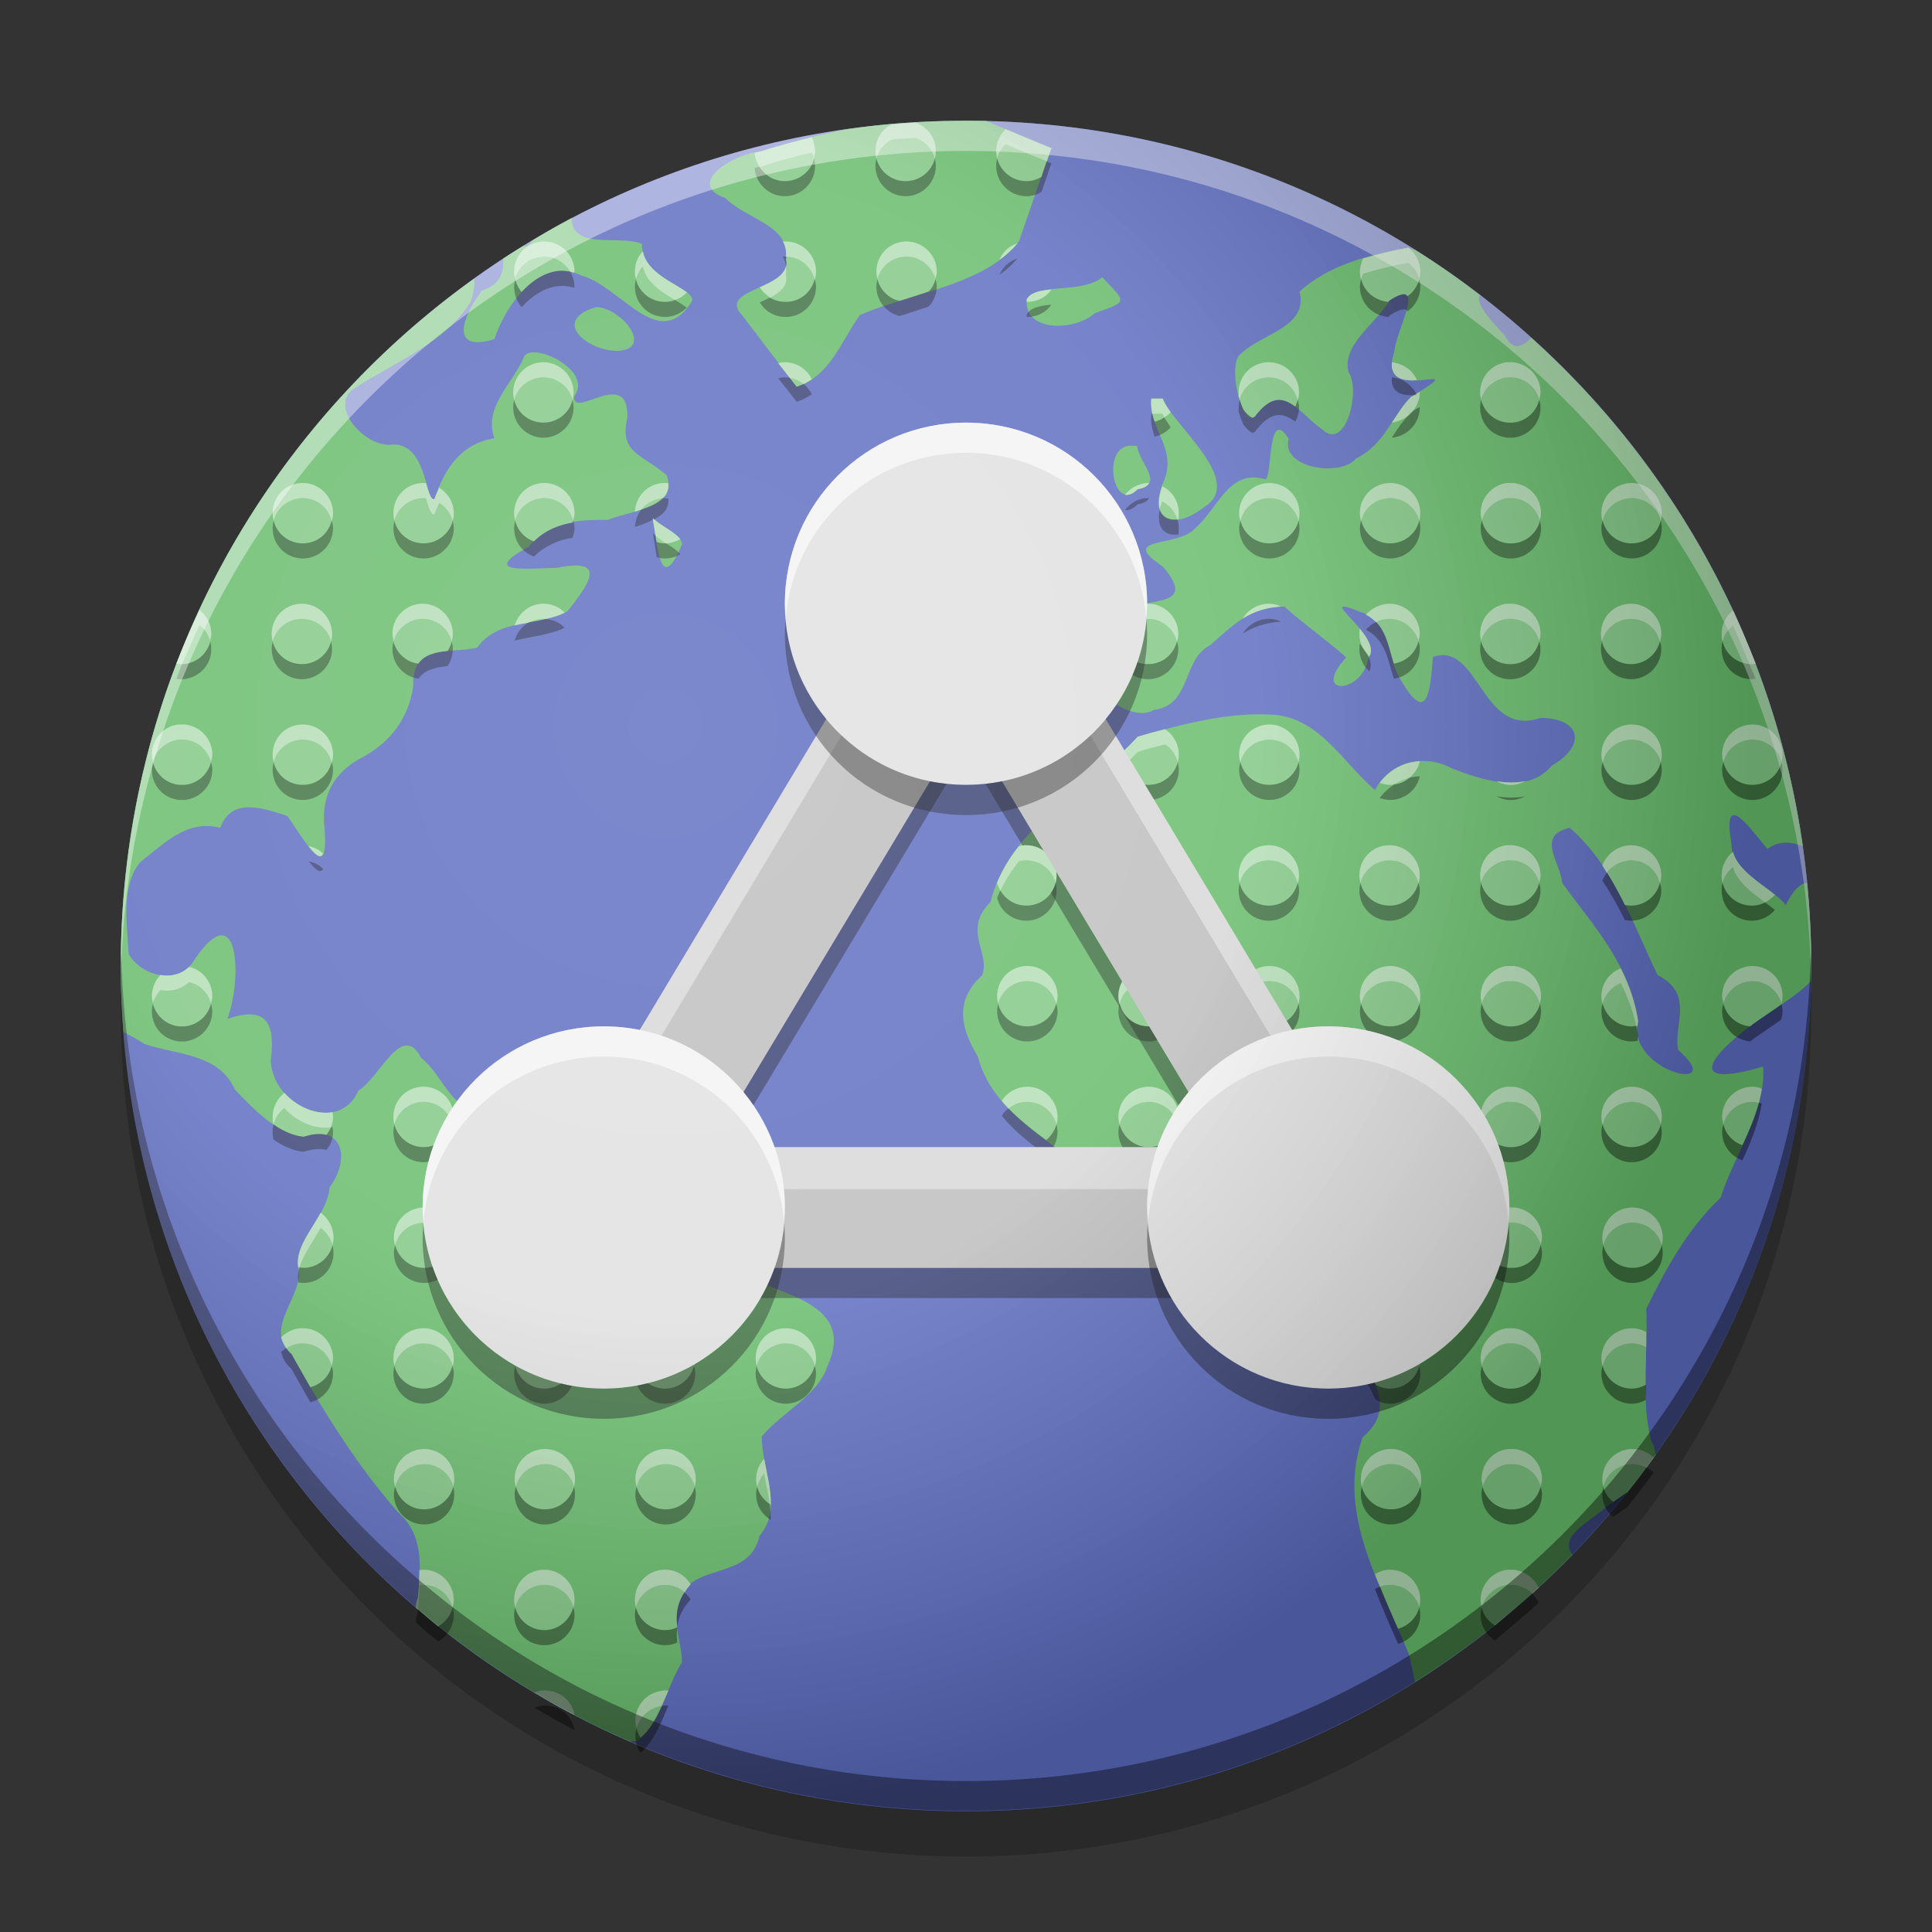 
<svg xmlns="http://www.w3.org/2000/svg" xmlns:xlink="http://www.w3.org/1999/xlink" width="16" height="16" viewBox="0 0 16 16" version="1.1">
<rect x="0" y="0" width="16" height="16" fill="#333333" stroke="none"/>
<defs>
<radialGradient id="radial0" gradientUnits="userSpaceOnUse" cx="5.821" cy="-208.65" fx="5.821" fy="-208.65" r="7.408" gradientTransform="matrix(0,1.217,-1.215,0,-247.994,-1.083)">
<stop offset="0" style="stop-color:rgb(100%,100%,100%);stop-opacity:0.2;"/>
<stop offset="0.542" style="stop-color:rgb(100%,100%,100%);stop-opacity:0.169;"/>
<stop offset="1" style="stop-color:rgb(0%,0%,0%);stop-opacity:0.2;"/>
</radialGradient>
</defs>
<g id="surface1">
<path style=" stroke:none;fill-rule:nonzero;fill:rgb(36.078%,41.961%,75.294%);fill-opacity:1;" d="M 8 1 C 11.867 1 15 4.133 15 8 C 15 11.867 11.867 15 8 15 C 4.133 15 1 11.867 1 8 C 1 4.133 4.133 1 8 1 Z M 8 1 "/>
<path style=" stroke:none;fill-rule:nonzero;fill:rgb(40%,73.333%,41.569%);fill-opacity:1;" d="M 8 1 C 7.656 1 7.316 1.023 6.988 1.074 C 6.754 1.125 6.52 1.184 6.289 1.258 C 6.094 1.266 5.664 1.52 6.008 1.641 C 6.172 1.812 6.555 1.867 6.508 2.148 C 6.57 2.398 5.934 2.387 6.145 2.609 C 6.297 2.809 6.445 3.004 6.598 3.203 C 6.875 3.113 6.965 2.828 7.121 2.609 C 7.551 2.422 8.156 2.363 8.438 2 C 8.527 1.742 8.617 1.484 8.707 1.227 C 8.527 1.152 8.344 1.078 8.164 1 C 8.109 1 8.055 1 8 1 Z M 4.734 1.805 C 4.625 1.863 4.516 1.926 4.41 1.992 C 4.383 2.027 4.359 2.051 4.336 2.035 C 4.277 2.07 4.223 2.105 4.168 2.141 C 4.172 2.254 4.148 2.355 3.992 2.406 C 3.84 2.602 3.707 2.926 4.094 2.809 C 4.188 2.52 4.48 2.113 4.812 2.281 C 5.148 2.371 5.461 2.938 5.734 2.488 C 5.734 2.371 5.309 2.305 5.316 2.02 C 5.133 1.941 4.738 2.078 4.734 1.805 Z M 11.664 2.051 C 11.336 2.113 11.016 2.188 10.762 2.414 C 10.836 2.711 10.449 2.762 10.281 2.926 C 10.156 2.996 10.281 3.535 10.391 3.449 C 10.621 3.148 10.742 3.41 10.953 3.559 C 11.148 3.738 11.27 3.227 11.168 3.082 C 11.109 2.852 11.402 2.676 11.508 2.488 C 11.828 2.281 11.555 2.75 11.547 2.914 C 11.383 3.398 12.266 2.93 11.684 3.289 C 11.527 3.445 11.469 3.68 11.23 3.797 C 11.102 3.953 10.605 3.879 10.672 3.633 C 10.492 3.348 10.539 3.973 10.477 3.969 C 10.176 3.879 10.086 4.215 9.898 4.375 C 9.754 4.539 9.25 4.438 9.629 4.691 C 9.902 5.012 9.574 4.953 9.344 5.035 C 9.02 5.094 9.074 5.375 9.082 5.629 C 9.086 5.77 9.398 5.977 9.555 5.879 C 9.867 5.844 9.789 5.461 10.02 5.344 C 10.215 5.176 10.348 5.027 10.637 5.023 C 10.77 5.148 11.039 5.34 11.148 5.445 C 10.848 5.773 11.289 5.746 11.332 5.449 C 11.48 5.281 10.84 4.895 11.262 5.066 C 11.543 5.156 11.477 5.441 11.602 5.633 C 11.82 6.008 11.844 5.73 11.867 5.441 C 12.246 5.305 12.27 6.117 12.758 5.945 C 13.098 5.949 13.137 6.176 12.852 6.34 C 12.648 6.586 12.277 6.461 12.023 6.363 C 11.793 6.238 11.508 6.309 11.387 6.543 C 11.117 6.312 10.926 5.938 10.531 5.918 C 10.156 5.898 9.781 6 9.422 6.102 C 9.012 6.555 8.363 6.832 8.203 7.469 C 7.965 7.707 8.207 7.891 8.133 8.078 C 7.906 8.281 7.953 8.512 8.098 8.75 C 8.242 9.301 8.863 9.492 9.203 9.902 C 9.402 9.707 9.59 9.516 9.766 9.746 C 9.992 9.543 10.141 9.516 10.336 9.695 C 10.578 9.738 10.906 9.586 11.059 9.844 C 11.281 10.012 10.828 10.34 11.109 10.5 C 11.371 10.668 11.246 10.977 11.262 11.234 C 11.41 11.465 11.535 11.695 11.285 11.902 C 11.059 12.539 11.445 13.133 11.672 13.711 C 11.688 13.781 11.703 13.855 11.719 13.93 C 12.195 13.629 12.633 13.273 13.023 12.875 C 12.898 12.719 13.184 12.594 13.324 12.461 C 13.371 12.43 13.426 12.395 13.477 12.359 C 13.559 12.258 13.637 12.152 13.711 12.051 C 13.707 12.012 13.699 11.969 13.672 11.926 C 13.586 11.57 13.652 11.199 13.633 10.84 C 13.797 10.504 13.977 10.176 14.25 9.918 C 14.363 9.555 14.625 9.223 14.602 8.832 C 13.957 9.023 14.152 8.75 14.508 8.488 C 14.66 8.375 14.855 8.266 14.996 8.129 C 15 8.086 15 8.043 15 8 C 15 7.77 14.988 7.539 14.965 7.312 C 14.91 7.316 14.848 7.371 14.789 7.496 C 14.688 7.355 14.332 7.223 14.34 6.996 C 14.262 6.543 14.461 6.816 14.637 7.031 C 14.73 6.961 14.832 6.969 14.93 7.008 C 14.691 5.344 13.871 3.867 12.68 2.797 C 12.605 2.879 12.527 2.906 12.461 2.777 C 12.328 2.637 12.211 2.5 12.258 2.445 C 12.086 2.312 11.91 2.188 11.727 2.074 C 11.703 2.066 11.684 2.059 11.664 2.051 Z M 9.129 2.297 C 8.945 2.438 8.582 2.34 8.504 2.477 C 8.473 2.75 8.898 2.746 9.066 2.594 C 9.344 2.492 9.332 2.512 9.129 2.297 Z M 3.926 2.309 C 2.152 3.578 1 5.652 1 8 C 1 8.184 1.008 8.367 1.023 8.547 C 1.082 8.578 1.141 8.609 1.195 8.645 C 1.469 8.738 1.812 8.723 1.945 9.023 C 2.098 9.184 2.301 9.395 2.516 9.414 C 2.852 9.305 2.898 9.609 2.73 9.832 C 2.711 10.074 2.441 10.273 2.469 10.488 C 2.531 10.727 2.168 10.992 2.414 11.215 C 2.668 11.672 2.945 12.121 3.293 12.52 C 3.512 12.711 3.484 12.969 3.461 13.23 C 3.449 13.262 3.445 13.289 3.445 13.312 C 3.973 13.766 4.57 14.141 5.215 14.422 C 5.234 14.422 5.254 14.418 5.277 14.418 C 5.473 14.281 5.516 13.973 5.648 13.766 C 5.645 13.547 5.504 13.344 5.73 13.105 C 5.914 12.977 6.227 13.016 6.289 12.719 C 6.492 12.488 6.305 12.168 6.309 11.895 C 6.477 11.695 6.77 11.559 6.852 11.316 C 7.09 10.793 6.48 10.73 6.121 10.547 C 5.723 10.367 5.262 10.246 5.141 9.777 C 4.992 9.613 4.586 9.805 4.578 9.449 C 4.539 9.117 4.316 9.098 4.035 9.176 C 3.762 9.273 3.672 8.898 3.488 8.762 C 3.328 8.449 3.141 8.934 2.969 9.031 C 2.809 9.398 2.262 9.168 2.242 8.785 C 2.281 8.48 2.215 8.324 1.883 8.438 C 2.008 8.102 1.98 7.41 1.617 7.938 C 1.488 8.172 1.172 8.086 1.066 7.902 C 1.051 7.652 1 7.328 1.164 7.137 C 1.363 6.984 1.547 6.785 1.824 6.855 C 1.91 6.625 2.121 6.668 2.379 6.758 C 2.527 6.961 2.723 7.336 2.688 6.867 C 2.656 6.594 2.762 6.391 3.012 6.266 C 3.242 6.137 3.383 5.945 3.422 5.684 C 3.41 5.324 3.719 5.418 3.953 5.363 C 4.129 5.113 4.477 5.191 4.699 5.062 C 4.891 4.824 5.027 4.617 4.609 4.703 C 4.355 4.707 3.969 4.754 4.379 4.527 C 4.551 4.312 4.785 4.305 5.035 4.305 C 5.223 4.227 5.625 4.207 5.52 3.934 C 5.305 3.754 5.129 3.75 5.195 3.461 C 5.211 3.031 4.746 3.477 4.754 3.285 C 4.918 3.074 4.434 2.836 4.344 2.945 C 4.254 3.172 4 3.367 4.094 3.629 C 3.816 3.676 3.684 3.879 3.598 4.133 C 3.516 4.16 3.543 3.637 3.219 3.684 C 2.992 3.68 2.711 3.34 2.949 3.207 C 3.277 2.996 3.688 2.836 3.895 2.504 C 3.922 2.43 3.934 2.367 3.926 2.309 Z M 4.938 2.543 C 4.555 2.656 4.867 2.91 5.121 2.906 C 5.418 2.883 5.141 2.547 4.938 2.543 Z M 9.535 3.301 C 9.508 3.547 9.742 3.699 9.645 3.969 C 9.492 4.305 9.707 4.406 9.973 4.199 C 10.32 3.984 9.707 3.516 9.629 3.301 Z M 9.363 3.691 C 9.117 3.695 9.219 4.262 9.422 4.051 C 9.652 4.008 9.43 3.832 9.418 3.695 C 9.398 3.691 9.383 3.691 9.363 3.691 Z M 5.406 4.289 C 5.449 4.539 5.469 4.934 5.648 4.508 C 5.648 4.426 5.469 4.363 5.406 4.289 Z M 13 6.855 C 13.371 7.18 13.52 7.645 13.727 8.074 C 14.039 8.238 13.855 8.484 13.898 8.695 C 14.328 9.074 13.461 8.871 13.566 8.457 C 13.496 7.98 13.188 7.66 12.938 7.312 C 12.918 7.129 12.719 6.922 13 6.855 Z M 13 6.855 "/>
<path style=" stroke:none;fill-rule:nonzero;fill:rgb(0%,0%,0%);fill-opacity:0.4;" d="M 8 5.973 L 5.883 9.5 L 6.031 9.5 L 8 6.223 L 9.969 9.5 L 10.117 9.5 Z M 4.266 10.5 L 4.117 10.75 L 11.883 10.75 L 11.734 10.5 Z M 4.266 10.5 "/>
<path style=" stroke:none;fill-rule:nonzero;fill:rgb(50.588%,78.039%,51.765%);fill-opacity:1;" d="M 7.582 1.016 C 7.516 1.02 7.449 1.023 7.383 1.031 C 7.305 1.07 7.25 1.152 7.25 1.25 C 7.25 1.387 7.363 1.5 7.5 1.5 C 7.637 1.5 7.75 1.387 7.75 1.25 C 7.75 1.141 7.68 1.051 7.582 1.016 Z M 8.328 1.07 C 8.281 1.117 8.25 1.18 8.25 1.25 C 8.25 1.387 8.363 1.5 8.5 1.5 C 8.547 1.5 8.586 1.488 8.625 1.465 C 8.652 1.387 8.68 1.309 8.707 1.227 C 8.578 1.176 8.453 1.121 8.328 1.07 Z M 6.723 1.137 C 6.578 1.172 6.434 1.211 6.289 1.258 C 6.277 1.258 6.266 1.262 6.25 1.266 C 6.258 1.395 6.367 1.5 6.5 1.5 C 6.637 1.5 6.75 1.387 6.75 1.25 C 6.75 1.211 6.738 1.172 6.723 1.137 Z M 4.5 2 C 4.363 2.004 4.258 2.113 4.258 2.25 C 4.258 2.316 4.281 2.371 4.32 2.418 C 4.441 2.289 4.59 2.207 4.754 2.258 C 4.754 2.254 4.758 2.254 4.758 2.25 C 4.758 2.113 4.645 2 4.508 2 C 4.504 2 4.504 2 4.5 2 Z M 6.5 2 C 6.496 2 6.488 2 6.484 2 C 6.508 2.043 6.52 2.09 6.508 2.148 C 6.539 2.266 6.41 2.324 6.293 2.379 C 6.336 2.449 6.414 2.5 6.508 2.5 C 6.645 2.5 6.758 2.387 6.758 2.25 C 6.758 2.113 6.645 2 6.508 2 C 6.504 2 6.504 2 6.5 2 Z M 7.5 2 C 7.363 2.004 7.258 2.113 7.258 2.25 C 7.258 2.367 7.34 2.465 7.449 2.492 C 7.527 2.469 7.609 2.441 7.691 2.414 C 7.73 2.371 7.758 2.312 7.758 2.25 C 7.758 2.113 7.645 2 7.508 2 C 7.504 2 7.504 2 7.5 2 Z M 8.426 2.016 C 8.359 2.035 8.305 2.086 8.277 2.152 C 8.332 2.113 8.383 2.066 8.426 2.016 Z M 11.664 2.051 C 11.535 2.074 11.41 2.105 11.289 2.141 C 11.273 2.176 11.262 2.211 11.262 2.25 C 11.262 2.383 11.367 2.492 11.5 2.5 C 11.5 2.496 11.504 2.492 11.508 2.488 C 11.598 2.43 11.641 2.426 11.656 2.453 C 11.719 2.41 11.762 2.336 11.762 2.25 C 11.762 2.168 11.723 2.098 11.664 2.051 Z M 5.324 2.082 C 5.281 2.125 5.258 2.184 5.258 2.25 C 5.258 2.387 5.367 2.5 5.508 2.5 C 5.578 2.5 5.641 2.469 5.688 2.422 C 5.59 2.344 5.359 2.262 5.324 2.082 Z M 8.707 2.398 C 8.617 2.406 8.535 2.422 8.504 2.477 C 8.5 2.484 8.504 2.492 8.504 2.5 C 8.504 2.5 8.504 2.5 8.508 2.5 C 8.59 2.5 8.664 2.461 8.707 2.398 Z M 4.492 3 C 4.359 3.004 4.25 3.113 4.25 3.25 C 4.25 3.387 4.363 3.5 4.5 3.5 C 4.637 3.5 4.75 3.387 4.75 3.25 C 4.75 3.113 4.637 3 4.5 3 C 4.496 3 4.496 3 4.492 3 Z M 6.492 3 C 6.477 3 6.461 3.004 6.445 3.008 C 6.496 3.07 6.547 3.137 6.598 3.203 C 6.645 3.188 6.688 3.164 6.723 3.141 C 6.684 3.059 6.598 3 6.5 3 C 6.496 3 6.496 3 6.492 3 Z M 10.5 3 C 10.363 3.004 10.258 3.113 10.258 3.25 C 10.258 3.262 10.258 3.273 10.258 3.285 C 10.27 3.328 10.285 3.359 10.297 3.391 C 10.316 3.418 10.34 3.441 10.371 3.461 C 10.375 3.457 10.383 3.457 10.391 3.449 C 10.527 3.27 10.625 3.293 10.727 3.367 C 10.746 3.332 10.758 3.293 10.758 3.25 C 10.758 3.113 10.645 3 10.508 3 C 10.504 3 10.504 3 10.5 3 Z M 12.5 3 C 12.492 3 12.484 3 12.477 3 C 12.352 3.016 12.258 3.121 12.258 3.25 C 12.258 3.383 12.355 3.488 12.488 3.5 C 12.488 3.5 12.492 3.5 12.492 3.5 C 12.496 3.5 12.496 3.5 12.5 3.5 C 12.504 3.5 12.504 3.5 12.508 3.5 C 12.512 3.5 12.52 3.5 12.527 3.5 C 12.656 3.488 12.758 3.383 12.758 3.25 C 12.758 3.117 12.656 3.012 12.527 3 C 12.52 3 12.512 3 12.508 3 C 12.504 3 12.504 3 12.5 3 Z M 11.527 3 C 11.516 3.141 11.633 3.156 11.734 3.148 C 11.699 3.066 11.621 3.012 11.527 3 Z M 11.758 3.246 C 11.73 3.262 11.719 3.27 11.684 3.289 C 11.621 3.352 11.578 3.426 11.527 3.5 C 11.656 3.488 11.758 3.379 11.758 3.25 C 11.758 3.25 11.758 3.246 11.758 3.246 Z M 9.535 3.301 C 9.527 3.371 9.543 3.434 9.562 3.492 C 9.613 3.48 9.66 3.453 9.695 3.414 C 9.664 3.371 9.641 3.332 9.629 3.301 Z M 2.5 4 C 2.363 4.004 2.258 4.113 2.258 4.25 C 2.258 4.387 2.367 4.5 2.508 4.5 C 2.645 4.5 2.758 4.387 2.758 4.25 C 2.758 4.113 2.645 4 2.508 4 C 2.504 4 2.504 4 2.5 4 Z M 3.5 4 C 3.363 4.004 3.258 4.113 3.258 4.25 C 3.258 4.387 3.367 4.5 3.508 4.5 C 3.645 4.5 3.758 4.387 3.758 4.25 C 3.758 4.16 3.707 4.082 3.637 4.039 C 3.625 4.07 3.609 4.098 3.598 4.133 C 3.57 4.145 3.551 4.078 3.527 4 C 3.52 4 3.516 4 3.508 4 C 3.504 4 3.504 4 3.5 4 Z M 4.5 4 C 4.363 4.004 4.258 4.113 4.258 4.25 C 4.258 4.359 4.324 4.449 4.422 4.484 C 4.516 4.391 4.625 4.348 4.742 4.328 C 4.75 4.301 4.758 4.277 4.758 4.25 C 4.758 4.113 4.645 4 4.508 4 C 4.504 4 4.504 4 4.5 4 Z M 5.5 4 C 5.367 4.004 5.266 4.105 5.258 4.238 C 5.406 4.195 5.547 4.137 5.535 4.004 C 5.527 4 5.516 4 5.508 4 C 5.504 4 5.504 4 5.5 4 Z M 9.508 4 C 9.43 4.004 9.363 4.039 9.316 4.098 C 9.348 4.102 9.383 4.09 9.422 4.051 C 9.477 4.043 9.504 4.023 9.516 4 C 9.516 4 9.516 4 9.512 4 C 9.512 4 9.508 4 9.508 4 Z M 10.508 4 C 10.371 4.004 10.262 4.113 10.262 4.25 C 10.262 4.387 10.375 4.5 10.512 4.5 C 10.652 4.5 10.762 4.387 10.762 4.25 C 10.762 4.113 10.652 4 10.512 4 C 10.512 4 10.508 4 10.508 4 Z M 11.508 4 C 11.371 4.004 11.262 4.113 11.262 4.25 C 11.262 4.387 11.375 4.5 11.512 4.5 C 11.652 4.5 11.762 4.387 11.762 4.25 C 11.762 4.113 11.652 4 11.512 4 C 11.512 4 11.508 4 11.508 4 Z M 12.508 4 C 12.496 4 12.488 4 12.48 4 C 12.359 4.016 12.262 4.121 12.262 4.25 C 12.262 4.383 12.363 4.488 12.492 4.5 C 12.496 4.5 12.496 4.5 12.5 4.5 C 12.504 4.5 12.504 4.5 12.508 4.5 C 12.508 4.5 12.512 4.5 12.512 4.5 C 12.52 4.5 12.527 4.5 12.531 4.5 C 12.66 4.488 12.762 4.383 12.762 4.25 C 12.762 4.117 12.66 4.012 12.531 4 C 12.527 4 12.52 4 12.512 4 C 12.512 4 12.508 4 12.508 4 Z M 13.508 4 C 13.371 4.004 13.262 4.113 13.262 4.25 C 13.262 4.387 13.375 4.5 13.512 4.5 C 13.652 4.5 13.762 4.387 13.762 4.25 C 13.762 4.113 13.652 4 13.512 4 C 13.512 4 13.508 4 13.508 4 Z M 9.625 4.027 C 9.555 4.223 9.625 4.32 9.758 4.301 C 9.762 4.285 9.762 4.266 9.762 4.25 C 9.762 4.152 9.707 4.066 9.625 4.027 Z M 5.406 4.289 C 5.418 4.352 5.426 4.422 5.438 4.488 C 5.461 4.496 5.48 4.5 5.508 4.5 C 5.551 4.5 5.594 4.488 5.633 4.465 C 5.586 4.402 5.457 4.348 5.406 4.289 Z M 2.492 5 C 2.359 5.004 2.25 5.113 2.25 5.25 C 2.25 5.387 2.363 5.5 2.5 5.5 C 2.637 5.5 2.75 5.387 2.75 5.25 C 2.75 5.113 2.637 5 2.5 5 C 2.496 5 2.496 5 2.492 5 Z M 3.492 5 C 3.359 5.004 3.25 5.113 3.25 5.25 C 3.25 5.375 3.344 5.48 3.465 5.496 C 3.516 5.422 3.605 5.402 3.707 5.391 C 3.734 5.352 3.75 5.301 3.75 5.25 C 3.75 5.113 3.637 5 3.5 5 C 3.496 5 3.496 5 3.492 5 Z M 4.492 5 C 4.383 5.004 4.293 5.078 4.262 5.18 C 4.402 5.145 4.555 5.133 4.676 5.074 C 4.633 5.027 4.57 5 4.5 5 C 4.496 5 4.496 5 4.492 5 Z M 9.5 5 C 9.488 5 9.473 5.004 9.461 5.004 C 9.457 5.008 9.449 5.008 9.445 5.008 C 9.336 5.035 9.258 5.133 9.258 5.25 C 9.258 5.387 9.367 5.5 9.508 5.5 C 9.645 5.5 9.758 5.387 9.758 5.25 C 9.758 5.113 9.645 5 9.508 5 C 9.504 5 9.504 5 9.5 5 Z M 10.5 5 C 10.41 5.004 10.336 5.051 10.293 5.121 C 10.383 5.066 10.48 5.031 10.609 5.023 C 10.578 5.008 10.543 5 10.508 5 C 10.504 5 10.504 5 10.5 5 Z M 11.5 5 C 11.426 5.004 11.359 5.039 11.312 5.09 C 11.477 5.176 11.492 5.34 11.543 5.496 C 11.664 5.48 11.758 5.375 11.758 5.25 C 11.758 5.113 11.645 5 11.508 5 C 11.504 5 11.504 5 11.5 5 Z M 12.5 5 C 12.492 5 12.484 5 12.477 5 C 12.352 5.016 12.258 5.121 12.258 5.25 C 12.258 5.383 12.355 5.488 12.488 5.5 C 12.488 5.5 12.492 5.5 12.492 5.5 C 12.496 5.5 12.496 5.5 12.5 5.5 C 12.504 5.5 12.504 5.5 12.508 5.5 C 12.512 5.5 12.52 5.5 12.527 5.5 C 12.656 5.488 12.758 5.383 12.758 5.25 C 12.758 5.117 12.656 5.012 12.527 5 C 12.52 5 12.512 5 12.508 5 C 12.504 5 12.504 5 12.5 5 Z M 13.5 5 C 13.363 5.004 13.258 5.113 13.258 5.25 C 13.258 5.387 13.367 5.5 13.508 5.5 C 13.645 5.5 13.758 5.387 13.758 5.25 C 13.758 5.113 13.645 5 13.508 5 C 13.504 5 13.504 5 13.5 5 Z M 1.652 5.051 C 1.586 5.195 1.52 5.344 1.461 5.496 C 1.469 5.496 1.473 5.5 1.48 5.5 C 1.484 5.5 1.484 5.5 1.488 5.5 C 1.488 5.5 1.492 5.5 1.492 5.5 C 1.496 5.5 1.496 5.5 1.5 5.5 C 1.508 5.5 1.512 5.5 1.52 5.5 C 1.648 5.488 1.75 5.383 1.75 5.25 C 1.75 5.168 1.711 5.098 1.652 5.051 Z M 14.352 5.055 C 14.293 5.102 14.258 5.172 14.258 5.25 C 14.258 5.387 14.367 5.5 14.508 5.5 C 14.516 5.5 14.527 5.5 14.539 5.496 C 14.48 5.348 14.418 5.199 14.352 5.055 Z M 11.262 5.207 C 11.258 5.219 11.258 5.234 11.258 5.25 C 11.258 5.324 11.289 5.391 11.34 5.434 C 11.379 5.371 11.324 5.285 11.262 5.207 Z M 1.5 6 C 1.492 6 1.484 6 1.477 6 C 1.352 6.016 1.258 6.121 1.258 6.25 C 1.258 6.383 1.355 6.488 1.488 6.5 C 1.488 6.5 1.492 6.5 1.492 6.5 C 1.496 6.5 1.496 6.5 1.5 6.5 C 1.504 6.5 1.504 6.5 1.508 6.5 C 1.512 6.5 1.52 6.5 1.527 6.5 C 1.656 6.488 1.758 6.383 1.758 6.25 C 1.758 6.117 1.656 6.012 1.527 6 C 1.52 6 1.512 6 1.508 6 C 1.504 6 1.504 6 1.5 6 Z M 2.5 6 C 2.363 6.004 2.258 6.113 2.258 6.25 C 2.258 6.387 2.367 6.5 2.508 6.5 C 2.645 6.5 2.758 6.387 2.758 6.25 C 2.758 6.113 2.645 6 2.508 6 C 2.504 6 2.504 6 2.5 6 Z M 10.508 6 C 10.371 6.004 10.262 6.113 10.262 6.25 C 10.262 6.387 10.375 6.5 10.512 6.5 C 10.652 6.5 10.762 6.387 10.762 6.25 C 10.762 6.113 10.652 6 10.512 6 C 10.512 6 10.508 6 10.508 6 Z M 13.508 6 C 13.371 6.004 13.262 6.113 13.262 6.25 C 13.262 6.387 13.375 6.5 13.512 6.5 C 13.652 6.5 13.762 6.387 13.762 6.25 C 13.762 6.113 13.652 6 13.512 6 C 13.512 6 13.508 6 13.508 6 Z M 14.508 6 C 14.371 6.004 14.262 6.113 14.262 6.25 C 14.262 6.387 14.375 6.5 14.512 6.5 C 14.652 6.5 14.762 6.387 14.762 6.25 C 14.762 6.113 14.652 6 14.512 6 C 14.512 6 14.508 6 14.508 6 Z M 9.648 6.039 C 9.57 6.059 9.496 6.078 9.422 6.102 C 9.371 6.156 9.32 6.207 9.266 6.258 C 9.27 6.395 9.379 6.5 9.512 6.5 C 9.652 6.5 9.762 6.387 9.762 6.25 C 9.762 6.16 9.715 6.082 9.648 6.039 Z M 11.75 6.305 C 11.625 6.312 11.508 6.375 11.426 6.484 C 11.453 6.492 11.48 6.5 11.512 6.5 C 11.633 6.5 11.734 6.414 11.758 6.305 C 11.754 6.305 11.754 6.301 11.75 6.305 Z M 12.633 6.469 C 12.559 6.484 12.477 6.484 12.395 6.469 C 12.426 6.488 12.457 6.496 12.492 6.5 C 12.496 6.5 12.496 6.5 12.5 6.5 C 12.504 6.5 12.504 6.5 12.508 6.5 C 12.508 6.5 12.512 6.5 12.512 6.5 C 12.52 6.5 12.527 6.5 12.531 6.5 C 12.57 6.496 12.602 6.484 12.633 6.469 Z M 8.492 7 C 8.473 7 8.457 7.004 8.438 7.008 C 8.367 7.098 8.305 7.195 8.258 7.309 C 8.281 7.418 8.383 7.5 8.5 7.5 C 8.637 7.5 8.75 7.387 8.75 7.25 C 8.75 7.113 8.637 7 8.5 7 C 8.496 7 8.496 7 8.492 7 Z M 9.5 7 C 9.363 7.004 9.258 7.113 9.258 7.25 C 9.258 7.387 9.367 7.5 9.508 7.5 C 9.645 7.5 9.758 7.387 9.758 7.25 C 9.758 7.113 9.645 7 9.508 7 C 9.504 7 9.504 7 9.5 7 Z M 10.5 7 C 10.363 7.004 10.258 7.113 10.258 7.25 C 10.258 7.387 10.367 7.5 10.508 7.5 C 10.645 7.5 10.758 7.387 10.758 7.25 C 10.758 7.113 10.645 7 10.508 7 C 10.504 7 10.504 7 10.5 7 Z M 11.5 7 C 11.363 7.004 11.258 7.113 11.258 7.25 C 11.258 7.387 11.367 7.5 11.508 7.5 C 11.645 7.5 11.758 7.387 11.758 7.25 C 11.758 7.113 11.645 7 11.508 7 C 11.504 7 11.504 7 11.5 7 Z M 12.5 7 C 12.492 7 12.484 7 12.477 7 C 12.352 7.016 12.258 7.121 12.258 7.25 C 12.258 7.383 12.355 7.488 12.488 7.5 C 12.488 7.5 12.492 7.5 12.492 7.5 C 12.496 7.5 12.496 7.5 12.5 7.5 C 12.504 7.5 12.504 7.5 12.508 7.5 C 12.512 7.5 12.52 7.5 12.527 7.5 C 12.656 7.488 12.758 7.383 12.758 7.25 C 12.758 7.117 12.656 7.012 12.527 7 C 12.52 7 12.512 7 12.508 7 C 12.504 7 12.504 7 12.5 7 Z M 13.5 7 C 13.395 7.004 13.305 7.074 13.27 7.168 C 13.34 7.273 13.402 7.383 13.457 7.496 C 13.473 7.5 13.488 7.5 13.508 7.5 C 13.645 7.5 13.758 7.387 13.758 7.25 C 13.758 7.113 13.645 7 13.508 7 C 13.504 7 13.504 7 13.5 7 Z M 2.555 7.008 C 2.609 7.074 2.652 7.117 2.676 7.07 C 2.645 7.039 2.602 7.016 2.555 7.008 Z M 14.352 7.055 C 14.293 7.102 14.258 7.172 14.258 7.25 C 14.258 7.387 14.367 7.5 14.508 7.5 C 14.586 7.5 14.652 7.465 14.699 7.41 C 14.574 7.309 14.391 7.203 14.352 7.055 Z M 8.5 8 C 8.363 8.004 8.258 8.113 8.258 8.25 C 8.258 8.387 8.367 8.5 8.508 8.5 C 8.645 8.5 8.758 8.387 8.758 8.25 C 8.758 8.113 8.645 8 8.508 8 C 8.504 8 8.504 8 8.5 8 Z M 9.508 8 C 9.371 8.004 9.262 8.113 9.262 8.25 C 9.262 8.387 9.375 8.5 9.512 8.5 C 9.652 8.5 9.762 8.387 9.762 8.25 C 9.762 8.113 9.652 8 9.512 8 C 9.512 8 9.508 8 9.508 8 Z M 10.508 8 C 10.371 8.004 10.262 8.113 10.262 8.25 C 10.262 8.387 10.375 8.5 10.512 8.5 C 10.652 8.5 10.762 8.387 10.762 8.25 C 10.762 8.113 10.652 8 10.512 8 C 10.512 8 10.508 8 10.508 8 Z M 11.508 8 C 11.371 8.004 11.262 8.113 11.262 8.25 C 11.262 8.387 11.375 8.5 11.512 8.5 C 11.652 8.5 11.762 8.387 11.762 8.25 C 11.762 8.113 11.652 8 11.512 8 C 11.512 8 11.508 8 11.508 8 Z M 12.508 8 C 12.496 8 12.488 8 12.48 8 C 12.359 8.016 12.262 8.121 12.262 8.25 C 12.262 8.383 12.363 8.488 12.492 8.5 C 12.496 8.5 12.496 8.5 12.5 8.5 C 12.504 8.5 12.504 8.5 12.508 8.5 C 12.508 8.5 12.512 8.5 12.512 8.5 C 12.52 8.5 12.527 8.5 12.531 8.5 C 12.66 8.488 12.762 8.383 12.762 8.25 C 12.762 8.117 12.66 8.012 12.531 8 C 12.527 8 12.52 8 12.512 8 C 12.512 8 12.508 8 12.508 8 Z M 14.508 8 C 14.371 8.004 14.262 8.113 14.262 8.25 C 14.262 8.383 14.367 8.488 14.496 8.5 C 14.5 8.496 14.504 8.492 14.508 8.488 C 14.582 8.434 14.668 8.379 14.75 8.32 C 14.758 8.301 14.762 8.273 14.762 8.25 C 14.762 8.113 14.652 8 14.512 8 C 14.512 8 14.508 8 14.508 8 Z M 1.566 8.008 C 1.5 8.07 1.414 8.09 1.328 8.074 C 1.285 8.121 1.258 8.184 1.258 8.25 C 1.258 8.383 1.355 8.488 1.488 8.5 C 1.488 8.5 1.492 8.5 1.492 8.5 C 1.496 8.5 1.496 8.5 1.5 8.5 C 1.504 8.5 1.504 8.5 1.508 8.5 C 1.512 8.5 1.52 8.5 1.527 8.5 C 1.656 8.488 1.758 8.383 1.758 8.25 C 1.758 8.133 1.676 8.031 1.566 8.008 Z M 13.422 8.02 C 13.328 8.055 13.262 8.145 13.262 8.25 C 13.262 8.387 13.375 8.5 13.512 8.5 C 13.531 8.5 13.547 8.5 13.562 8.496 C 13.562 8.484 13.562 8.473 13.566 8.457 C 13.543 8.297 13.488 8.152 13.422 8.02 Z M 3.5 9 C 3.363 9.004 3.258 9.113 3.258 9.25 C 3.258 9.387 3.367 9.5 3.508 9.5 C 3.645 9.5 3.758 9.387 3.758 9.25 C 3.758 9.113 3.645 9 3.508 9 C 3.504 9 3.504 9 3.5 9 Z M 8.5 9 C 8.414 9.004 8.34 9.047 8.297 9.117 C 8.398 9.238 8.527 9.344 8.664 9.445 C 8.719 9.398 8.758 9.328 8.758 9.25 C 8.758 9.113 8.645 9 8.508 9 C 8.504 9 8.504 9 8.5 9 Z M 9.508 9 C 9.371 9.004 9.262 9.113 9.262 9.25 C 9.262 9.387 9.375 9.5 9.512 9.5 C 9.652 9.5 9.762 9.387 9.762 9.25 C 9.762 9.113 9.652 9 9.512 9 C 9.512 9 9.508 9 9.508 9 Z M 10.508 9 C 10.371 9.004 10.262 9.113 10.262 9.25 C 10.262 9.387 10.375 9.5 10.512 9.5 C 10.652 9.5 10.762 9.387 10.762 9.25 C 10.762 9.113 10.652 9 10.512 9 C 10.512 9 10.508 9 10.508 9 Z M 11.508 9 C 11.371 9.004 11.262 9.113 11.262 9.25 C 11.262 9.387 11.375 9.5 11.512 9.5 C 11.652 9.5 11.762 9.387 11.762 9.25 C 11.762 9.113 11.652 9 11.512 9 C 11.512 9 11.508 9 11.508 9 Z M 12.508 9 C 12.496 9 12.488 9 12.48 9 C 12.359 9.016 12.262 9.121 12.262 9.25 C 12.262 9.383 12.363 9.488 12.492 9.5 C 12.496 9.5 12.496 9.5 12.5 9.5 C 12.504 9.5 12.504 9.5 12.508 9.5 C 12.508 9.5 12.512 9.5 12.512 9.5 C 12.52 9.5 12.527 9.5 12.531 9.5 C 12.66 9.488 12.762 9.383 12.762 9.25 C 12.762 9.117 12.66 9.012 12.531 9 C 12.527 9 12.52 9 12.512 9 C 12.512 9 12.508 9 12.508 9 Z M 13.508 9 C 13.371 9.004 13.262 9.113 13.262 9.25 C 13.262 9.387 13.375 9.5 13.512 9.5 C 13.652 9.5 13.762 9.387 13.762 9.25 C 13.762 9.113 13.652 9 13.512 9 C 13.512 9 13.508 9 13.508 9 Z M 14.508 9 C 14.371 9.004 14.262 9.113 14.262 9.25 C 14.262 9.359 14.332 9.453 14.43 9.484 C 14.5 9.332 14.566 9.176 14.59 9.016 C 14.566 9.004 14.539 9 14.512 9 C 14.512 9 14.508 9 14.508 9 Z M 2.355 9.051 C 2.297 9.098 2.258 9.168 2.258 9.25 C 2.258 9.273 2.258 9.293 2.266 9.312 C 2.344 9.367 2.43 9.406 2.516 9.414 C 2.598 9.387 2.656 9.387 2.703 9.398 C 2.738 9.359 2.758 9.309 2.758 9.25 C 2.758 9.238 2.754 9.223 2.754 9.211 C 2.617 9.234 2.461 9.168 2.355 9.051 Z M 4.281 9.141 C 4.266 9.176 4.258 9.211 4.258 9.25 C 4.258 9.387 4.367 9.5 4.508 9.5 C 4.535 9.5 4.559 9.496 4.582 9.488 C 4.582 9.477 4.582 9.465 4.578 9.449 C 4.551 9.223 4.438 9.145 4.281 9.141 Z M 3.508 10 C 3.371 10.004 3.262 10.113 3.262 10.25 C 3.262 10.387 3.375 10.5 3.512 10.5 C 3.652 10.5 3.762 10.387 3.762 10.25 C 3.762 10.113 3.652 10 3.512 10 C 3.512 10 3.508 10 3.508 10 Z M 4.508 10 C 4.371 10.004 4.262 10.113 4.262 10.25 C 4.262 10.387 4.375 10.5 4.512 10.5 C 4.652 10.5 4.762 10.387 4.762 10.25 C 4.762 10.113 4.652 10 4.512 10 C 4.512 10 4.508 10 4.508 10 Z M 11.512 10 C 11.379 10.004 11.27 10.113 11.27 10.25 C 11.27 10.387 11.379 10.5 11.52 10.5 C 11.656 10.5 11.77 10.387 11.77 10.25 C 11.77 10.113 11.656 10 11.52 10 C 11.516 10 11.516 10 11.512 10 Z M 12.512 10 C 12.504 10 12.496 10 12.488 10 C 12.363 10.016 12.27 10.121 12.27 10.25 C 12.27 10.383 12.371 10.488 12.5 10.5 C 12.5 10.5 12.504 10.5 12.508 10.5 C 12.508 10.5 12.512 10.5 12.512 10.5 C 12.516 10.5 12.516 10.5 12.52 10.5 C 12.527 10.5 12.531 10.5 12.539 10.5 C 12.668 10.488 12.77 10.383 12.77 10.25 C 12.77 10.117 12.668 10.012 12.539 10 C 12.531 10 12.527 10 12.52 10 C 12.516 10 12.516 10 12.512 10 Z M 13.512 10 C 13.379 10.004 13.27 10.113 13.27 10.25 C 13.27 10.387 13.379 10.5 13.52 10.5 C 13.656 10.5 13.77 10.387 13.77 10.25 C 13.77 10.113 13.656 10 13.52 10 C 13.516 10 13.516 10 13.512 10 Z M 2.656 10.043 C 2.57 10.199 2.449 10.34 2.469 10.488 C 2.469 10.488 2.469 10.492 2.469 10.496 C 2.484 10.5 2.496 10.5 2.512 10.5 C 2.652 10.5 2.762 10.387 2.762 10.25 C 2.762 10.164 2.719 10.09 2.656 10.043 Z M 5.316 10.098 C 5.281 10.141 5.262 10.191 5.262 10.25 C 5.262 10.387 5.375 10.5 5.512 10.5 C 5.605 10.5 5.684 10.449 5.727 10.375 C 5.57 10.305 5.426 10.219 5.316 10.098 Z M 2.5 11 C 2.434 11 2.375 11.031 2.328 11.074 C 2.34 11.121 2.363 11.168 2.414 11.215 C 2.465 11.305 2.52 11.398 2.57 11.492 C 2.68 11.461 2.758 11.367 2.758 11.25 C 2.758 11.113 2.645 11 2.508 11 C 2.504 11 2.504 11 2.5 11 Z M 3.5 11 C 3.363 11.004 3.258 11.113 3.258 11.25 C 3.258 11.387 3.367 11.5 3.508 11.5 C 3.645 11.5 3.758 11.387 3.758 11.25 C 3.758 11.113 3.645 11 3.508 11 C 3.504 11 3.504 11 3.5 11 Z M 4.5 11 C 4.363 11.004 4.258 11.113 4.258 11.25 C 4.258 11.387 4.367 11.5 4.508 11.5 C 4.645 11.5 4.758 11.387 4.758 11.25 C 4.758 11.113 4.645 11 4.508 11 C 4.504 11 4.504 11 4.5 11 Z M 5.5 11 C 5.363 11.004 5.258 11.113 5.258 11.25 C 5.258 11.387 5.367 11.5 5.508 11.5 C 5.645 11.5 5.758 11.387 5.758 11.25 C 5.758 11.113 5.645 11 5.508 11 C 5.504 11 5.504 11 5.5 11 Z M 6.5 11 C 6.363 11.004 6.258 11.113 6.258 11.25 C 6.258 11.387 6.367 11.5 6.508 11.5 C 6.645 11.5 6.758 11.387 6.758 11.25 C 6.758 11.113 6.645 11 6.508 11 C 6.504 11 6.504 11 6.5 11 Z M 11.508 11 C 11.375 11.004 11.27 11.105 11.266 11.238 C 11.312 11.312 11.359 11.391 11.391 11.465 C 11.426 11.488 11.469 11.5 11.512 11.5 C 11.652 11.5 11.762 11.387 11.762 11.25 C 11.762 11.113 11.652 11 11.512 11 C 11.512 11 11.508 11 11.508 11 Z M 12.508 11 C 12.496 11 12.488 11 12.48 11 C 12.359 11.016 12.262 11.121 12.262 11.25 C 12.262 11.383 12.363 11.488 12.492 11.5 C 12.496 11.5 12.496 11.5 12.5 11.5 C 12.504 11.5 12.504 11.5 12.508 11.5 C 12.508 11.5 12.512 11.5 12.512 11.5 C 12.52 11.5 12.527 11.5 12.531 11.5 C 12.66 11.488 12.762 11.383 12.762 11.25 C 12.762 11.117 12.66 11.012 12.531 11 C 12.527 11 12.52 11 12.512 11 C 12.512 11 12.508 11 12.508 11 Z M 13.508 11 C 13.371 11.004 13.262 11.113 13.262 11.25 C 13.262 11.387 13.375 11.5 13.512 11.5 C 13.555 11.5 13.594 11.488 13.629 11.469 C 13.629 11.324 13.633 11.18 13.633 11.031 C 13.598 11.012 13.559 11 13.512 11 C 13.512 11 13.508 11 13.508 11 Z M 3.508 12 C 3.371 12.004 3.262 12.113 3.262 12.25 C 3.262 12.387 3.375 12.5 3.512 12.5 C 3.652 12.5 3.762 12.387 3.762 12.25 C 3.762 12.113 3.652 12 3.512 12 C 3.512 12 3.508 12 3.508 12 Z M 4.508 12 C 4.371 12.004 4.262 12.113 4.262 12.25 C 4.262 12.387 4.375 12.5 4.512 12.5 C 4.652 12.5 4.762 12.387 4.762 12.25 C 4.762 12.113 4.652 12 4.512 12 C 4.512 12 4.508 12 4.508 12 Z M 5.508 12 C 5.371 12.004 5.262 12.113 5.262 12.25 C 5.262 12.387 5.375 12.5 5.512 12.5 C 5.652 12.5 5.762 12.387 5.762 12.25 C 5.762 12.113 5.652 12 5.512 12 C 5.512 12 5.508 12 5.508 12 Z M 11.512 12 C 11.379 12.004 11.27 12.113 11.27 12.25 C 11.27 12.387 11.379 12.5 11.52 12.5 C 11.656 12.5 11.77 12.387 11.77 12.25 C 11.77 12.113 11.656 12 11.52 12 C 11.516 12 11.516 12 11.512 12 Z M 12.512 12 C 12.504 12 12.496 12 12.488 12 C 12.363 12.016 12.27 12.121 12.27 12.25 C 12.27 12.383 12.371 12.488 12.5 12.5 C 12.5 12.5 12.504 12.5 12.508 12.5 C 12.508 12.5 12.512 12.5 12.512 12.5 C 12.516 12.5 12.516 12.5 12.52 12.5 C 12.527 12.5 12.531 12.5 12.539 12.5 C 12.668 12.488 12.77 12.383 12.77 12.25 C 12.77 12.117 12.668 12.012 12.539 12 C 12.531 12 12.527 12 12.52 12 C 12.516 12 12.516 12 12.512 12 Z M 13.512 12 C 13.379 12.004 13.27 12.113 13.27 12.25 C 13.27 12.328 13.305 12.395 13.359 12.441 C 13.395 12.414 13.434 12.387 13.477 12.359 C 13.551 12.266 13.625 12.168 13.695 12.07 C 13.648 12.027 13.586 12 13.52 12 C 13.516 12 13.516 12 13.512 12 Z M 6.328 12.082 C 6.289 12.125 6.262 12.184 6.262 12.25 C 6.262 12.34 6.309 12.418 6.383 12.461 C 6.387 12.34 6.352 12.207 6.328 12.082 Z M 3.5 13 C 3.492 13 3.48 13.004 3.473 13.004 C 3.473 13.078 3.469 13.156 3.461 13.23 C 3.449 13.262 3.445 13.289 3.445 13.312 C 3.504 13.367 3.566 13.418 3.629 13.469 C 3.703 13.426 3.758 13.344 3.758 13.25 C 3.758 13.113 3.645 13 3.508 13 C 3.504 13 3.504 13 3.5 13 Z M 4.5 13 C 4.363 13.004 4.258 13.113 4.258 13.25 C 4.258 13.387 4.367 13.5 4.508 13.5 C 4.645 13.5 4.758 13.387 4.758 13.25 C 4.758 13.113 4.645 13 4.508 13 C 4.504 13 4.504 13 4.5 13 Z M 5.5 13 C 5.363 13.004 5.258 13.113 5.258 13.25 C 5.258 13.387 5.367 13.5 5.508 13.5 C 5.543 13.5 5.578 13.492 5.609 13.477 C 5.594 13.363 5.605 13.246 5.719 13.121 C 5.676 13.047 5.598 13 5.508 13 C 5.504 13 5.504 13 5.5 13 Z M 11.508 13 C 11.461 13 11.422 13.016 11.387 13.035 C 11.445 13.188 11.512 13.34 11.578 13.492 C 11.684 13.461 11.762 13.367 11.762 13.25 C 11.762 13.113 11.652 13 11.512 13 C 11.512 13 11.508 13 11.508 13 Z M 12.508 13 C 12.496 13 12.488 13 12.48 13 C 12.359 13.016 12.262 13.121 12.262 13.25 C 12.262 13.34 12.309 13.414 12.379 13.461 C 12.5 13.359 12.625 13.258 12.742 13.148 C 12.703 13.066 12.625 13.008 12.531 13 C 12.527 13 12.52 13 12.512 13 C 12.512 13 12.508 13 12.508 13 Z M 4.508 14 C 4.477 14 4.449 14.008 4.426 14.016 C 4.535 14.082 4.645 14.145 4.758 14.203 C 4.738 14.086 4.637 14 4.512 14 C 4.512 14 4.508 14 4.508 14 Z M 5.508 14 C 5.371 14.004 5.262 14.113 5.262 14.25 C 5.262 14.305 5.277 14.352 5.305 14.391 C 5.414 14.297 5.473 14.148 5.535 14 C 5.527 14 5.52 14 5.512 14 C 5.512 14 5.508 14 5.508 14 Z M 5.508 14 "/>
<path style=" stroke:none;fill-rule:nonzero;fill:rgb(100%,100%,100%);fill-opacity:0.4;" d="M 7.582 1.016 C 7.516 1.02 7.449 1.023 7.383 1.031 C 7.305 1.07 7.25 1.152 7.25 1.25 C 7.25 1.273 7.254 1.293 7.258 1.312 C 7.277 1.242 7.324 1.188 7.383 1.156 C 7.449 1.148 7.516 1.145 7.582 1.141 C 7.66 1.168 7.719 1.23 7.742 1.312 C 7.746 1.293 7.75 1.273 7.75 1.25 C 7.75 1.141 7.68 1.051 7.582 1.016 Z M 8.328 1.07 C 8.281 1.117 8.25 1.18 8.25 1.25 C 8.25 1.27 8.254 1.293 8.258 1.312 C 8.27 1.266 8.293 1.227 8.328 1.195 C 8.441 1.242 8.555 1.289 8.668 1.336 C 8.68 1.301 8.695 1.266 8.707 1.227 C 8.578 1.176 8.453 1.121 8.328 1.07 Z M 6.723 1.137 C 6.578 1.172 6.434 1.211 6.289 1.258 C 6.277 1.258 6.266 1.262 6.25 1.266 C 6.254 1.309 6.27 1.348 6.293 1.383 C 6.434 1.336 6.578 1.297 6.723 1.262 C 6.73 1.277 6.738 1.293 6.742 1.312 C 6.746 1.293 6.75 1.273 6.75 1.25 C 6.75 1.211 6.738 1.172 6.723 1.137 Z M 4.5 2 C 4.363 2.004 4.258 2.113 4.258 2.25 C 4.258 2.27 4.262 2.289 4.266 2.305 C 4.297 2.203 4.387 2.129 4.5 2.125 C 4.504 2.125 4.504 2.125 4.508 2.125 C 4.598 2.125 4.68 2.176 4.723 2.25 C 4.734 2.254 4.746 2.254 4.754 2.258 C 4.754 2.254 4.758 2.254 4.758 2.25 C 4.758 2.113 4.645 2 4.508 2 C 4.504 2 4.504 2 4.5 2 Z M 6.5 2 C 6.496 2 6.488 2 6.484 2 C 6.504 2.039 6.512 2.078 6.508 2.125 C 6.625 2.125 6.719 2.207 6.746 2.312 C 6.754 2.293 6.758 2.273 6.758 2.25 C 6.758 2.113 6.645 2 6.508 2 C 6.504 2 6.504 2 6.5 2 Z M 7.5 2 C 7.363 2.004 7.258 2.113 7.258 2.25 C 7.258 2.27 7.262 2.289 7.266 2.309 C 7.297 2.203 7.387 2.129 7.5 2.125 C 7.504 2.125 7.504 2.125 7.508 2.125 C 7.621 2.125 7.715 2.203 7.746 2.305 C 7.75 2.289 7.758 2.27 7.758 2.25 C 7.758 2.113 7.645 2 7.508 2 C 7.504 2 7.504 2 7.5 2 Z M 8.426 2.016 C 8.359 2.035 8.305 2.086 8.277 2.152 C 8.332 2.113 8.383 2.066 8.426 2.016 Z M 11.664 2.051 C 11.535 2.074 11.41 2.105 11.289 2.141 C 11.273 2.176 11.262 2.211 11.262 2.25 C 11.262 2.273 11.266 2.293 11.273 2.312 C 11.277 2.297 11.281 2.281 11.289 2.266 C 11.41 2.23 11.535 2.199 11.664 2.176 C 11.707 2.211 11.742 2.258 11.754 2.312 C 11.762 2.293 11.762 2.27 11.762 2.25 C 11.762 2.168 11.723 2.098 11.664 2.051 Z M 5.324 2.082 C 5.281 2.125 5.258 2.184 5.258 2.25 C 5.258 2.273 5.262 2.293 5.266 2.312 C 5.277 2.273 5.297 2.234 5.324 2.207 C 5.352 2.34 5.484 2.422 5.59 2.484 C 5.629 2.473 5.66 2.449 5.688 2.422 C 5.59 2.344 5.359 2.262 5.324 2.082 Z M 6.508 2.203 C 6.492 2.285 6.391 2.336 6.293 2.379 C 6.312 2.414 6.344 2.441 6.379 2.465 C 6.465 2.418 6.531 2.363 6.508 2.273 C 6.512 2.25 6.512 2.227 6.508 2.203 Z M 8.707 2.398 C 8.617 2.406 8.535 2.422 8.504 2.477 C 8.5 2.484 8.504 2.492 8.504 2.5 C 8.504 2.5 8.504 2.5 8.508 2.5 C 8.59 2.5 8.664 2.461 8.707 2.398 Z M 4.492 3 C 4.359 3.004 4.25 3.113 4.25 3.25 C 4.25 3.273 4.254 3.293 4.258 3.312 C 4.285 3.207 4.379 3.129 4.492 3.125 C 4.496 3.125 4.496 3.125 4.5 3.125 C 4.617 3.125 4.715 3.203 4.742 3.312 C 4.746 3.293 4.75 3.273 4.75 3.25 C 4.75 3.113 4.637 3 4.5 3 C 4.496 3 4.496 3 4.492 3 Z M 6.492 3 C 6.477 3 6.461 3.004 6.445 3.008 C 6.477 3.047 6.508 3.086 6.539 3.129 C 6.582 3.137 6.621 3.152 6.656 3.18 C 6.68 3.168 6.703 3.152 6.723 3.141 C 6.684 3.059 6.598 3 6.5 3 C 6.496 3 6.496 3 6.492 3 Z M 10.5 3 C 10.363 3.004 10.258 3.113 10.258 3.25 C 10.258 3.262 10.258 3.273 10.258 3.285 C 10.262 3.293 10.266 3.301 10.266 3.305 C 10.297 3.203 10.387 3.129 10.5 3.125 C 10.504 3.125 10.504 3.125 10.508 3.125 C 10.621 3.125 10.719 3.203 10.746 3.312 C 10.754 3.293 10.758 3.273 10.758 3.25 C 10.758 3.113 10.645 3 10.508 3 C 10.504 3 10.504 3 10.5 3 Z M 12.5 3 C 12.492 3 12.484 3 12.477 3 C 12.352 3.016 12.258 3.121 12.258 3.25 C 12.258 3.27 12.262 3.289 12.266 3.305 C 12.293 3.211 12.375 3.141 12.477 3.125 C 12.484 3.125 12.492 3.125 12.5 3.125 C 12.504 3.125 12.504 3.125 12.508 3.125 C 12.512 3.125 12.52 3.125 12.527 3.125 C 12.633 3.133 12.719 3.207 12.746 3.305 C 12.75 3.289 12.758 3.27 12.758 3.25 C 12.758 3.117 12.656 3.012 12.527 3 C 12.52 3 12.512 3 12.508 3 C 12.504 3 12.504 3 12.5 3 Z M 11.527 3 C 11.516 3.141 11.633 3.156 11.734 3.148 C 11.699 3.066 11.621 3.012 11.527 3 Z M 11.758 3.246 C 11.746 3.25 11.738 3.258 11.73 3.262 C 11.73 3.266 11.734 3.27 11.734 3.273 C 11.727 3.273 11.719 3.273 11.707 3.273 C 11.699 3.281 11.695 3.285 11.684 3.289 C 11.621 3.352 11.578 3.426 11.527 3.5 C 11.582 3.492 11.625 3.469 11.664 3.438 C 11.668 3.43 11.676 3.422 11.684 3.414 C 11.691 3.41 11.691 3.41 11.699 3.406 C 11.734 3.363 11.758 3.309 11.758 3.25 C 11.758 3.25 11.758 3.246 11.758 3.246 Z M 9.535 3.301 C 9.531 3.348 9.535 3.387 9.543 3.426 L 9.629 3.426 C 9.633 3.438 9.637 3.445 9.641 3.457 C 9.66 3.445 9.68 3.43 9.695 3.414 C 9.664 3.371 9.641 3.332 9.629 3.301 Z M 2.5 4 C 2.363 4.004 2.258 4.113 2.258 4.25 C 2.258 4.273 2.262 4.293 2.266 4.312 C 2.293 4.207 2.387 4.129 2.5 4.125 C 2.504 4.125 2.504 4.125 2.508 4.125 C 2.625 4.125 2.719 4.203 2.746 4.312 C 2.754 4.293 2.758 4.273 2.758 4.25 C 2.758 4.113 2.645 4 2.508 4 C 2.504 4 2.504 4 2.5 4 Z M 3.5 4 C 3.363 4.004 3.258 4.113 3.258 4.25 C 3.258 4.273 3.262 4.293 3.266 4.312 C 3.293 4.207 3.387 4.129 3.5 4.125 C 3.504 4.125 3.504 4.125 3.508 4.125 C 3.516 4.125 3.52 4.125 3.527 4.125 C 3.551 4.203 3.57 4.27 3.598 4.258 C 3.609 4.223 3.625 4.195 3.637 4.164 C 3.691 4.195 3.73 4.25 3.75 4.312 C 3.754 4.293 3.758 4.27 3.758 4.25 C 3.758 4.16 3.707 4.082 3.637 4.039 C 3.625 4.07 3.609 4.098 3.598 4.133 C 3.57 4.145 3.551 4.078 3.527 4 C 3.52 4 3.516 4 3.508 4 C 3.504 4 3.504 4 3.5 4 Z M 4.5 4 C 4.363 4.004 4.258 4.113 4.258 4.25 C 4.258 4.27 4.262 4.289 4.266 4.309 C 4.293 4.207 4.387 4.129 4.5 4.125 C 4.504 4.125 4.504 4.125 4.508 4.125 C 4.621 4.125 4.719 4.203 4.746 4.309 C 4.75 4.289 4.758 4.27 4.758 4.25 C 4.758 4.113 4.645 4 4.508 4 C 4.504 4 4.504 4 4.5 4 Z M 5.5 4 C 5.367 4.004 5.266 4.105 5.258 4.238 C 5.277 4.23 5.293 4.223 5.312 4.219 C 5.355 4.164 5.418 4.133 5.488 4.125 C 5.52 4.094 5.539 4.055 5.535 4.004 C 5.527 4 5.516 4 5.508 4 C 5.504 4 5.504 4 5.5 4 Z M 9.508 4 C 9.43 4.004 9.363 4.039 9.316 4.098 C 9.348 4.102 9.383 4.09 9.422 4.051 C 9.477 4.043 9.504 4.023 9.516 4 C 9.516 4 9.516 4 9.512 4 C 9.512 4 9.508 4 9.508 4 Z M 10.508 4 C 10.371 4.004 10.262 4.113 10.262 4.25 C 10.262 4.273 10.266 4.293 10.273 4.312 C 10.297 4.207 10.391 4.129 10.508 4.125 C 10.508 4.125 10.512 4.125 10.512 4.125 C 10.629 4.125 10.727 4.203 10.754 4.312 C 10.758 4.293 10.762 4.273 10.762 4.25 C 10.762 4.113 10.652 4 10.512 4 C 10.512 4 10.508 4 10.508 4 Z M 11.508 4 C 11.371 4.004 11.262 4.113 11.262 4.25 C 11.262 4.273 11.266 4.293 11.273 4.312 C 11.297 4.207 11.391 4.129 11.508 4.125 C 11.508 4.125 11.512 4.125 11.512 4.125 C 11.629 4.125 11.727 4.203 11.754 4.312 C 11.758 4.293 11.762 4.273 11.762 4.25 C 11.762 4.113 11.652 4 11.512 4 C 11.512 4 11.508 4 11.508 4 Z M 12.508 4 C 12.496 4 12.488 4 12.48 4 C 12.359 4.016 12.262 4.121 12.262 4.25 C 12.262 4.27 12.27 4.289 12.273 4.305 C 12.301 4.211 12.383 4.141 12.48 4.125 C 12.488 4.125 12.496 4.125 12.508 4.125 C 12.508 4.125 12.512 4.125 12.512 4.125 C 12.52 4.125 12.527 4.125 12.531 4.125 C 12.637 4.133 12.723 4.207 12.75 4.305 C 12.758 4.289 12.762 4.27 12.762 4.25 C 12.762 4.117 12.66 4.012 12.531 4 C 12.527 4 12.52 4 12.512 4 C 12.512 4 12.508 4 12.508 4 Z M 13.508 4 C 13.371 4.004 13.262 4.113 13.262 4.25 C 13.262 4.273 13.266 4.293 13.273 4.312 C 13.297 4.207 13.391 4.129 13.508 4.125 C 13.508 4.125 13.512 4.125 13.512 4.125 C 13.629 4.125 13.727 4.203 13.754 4.312 C 13.758 4.293 13.762 4.273 13.762 4.25 C 13.762 4.113 13.652 4 13.512 4 C 13.512 4 13.508 4 13.508 4 Z M 9.625 4.027 C 9.598 4.105 9.594 4.168 9.605 4.215 C 9.609 4.195 9.617 4.176 9.625 4.152 C 9.684 4.184 9.73 4.234 9.75 4.301 C 9.754 4.301 9.754 4.301 9.758 4.301 C 9.762 4.285 9.762 4.266 9.762 4.25 C 9.762 4.152 9.707 4.066 9.625 4.027 Z M 5.418 4.301 C 5.414 4.301 5.41 4.305 5.406 4.305 C 5.414 4.348 5.422 4.395 5.43 4.438 C 5.453 4.457 5.484 4.477 5.516 4.5 C 5.559 4.496 5.598 4.484 5.633 4.465 C 5.59 4.406 5.477 4.355 5.418 4.301 Z M 2.492 5 C 2.359 5.004 2.25 5.113 2.25 5.25 C 2.25 5.273 2.254 5.293 2.258 5.312 C 2.285 5.207 2.379 5.129 2.492 5.125 C 2.496 5.125 2.496 5.125 2.5 5.125 C 2.617 5.125 2.715 5.203 2.742 5.312 C 2.746 5.293 2.75 5.273 2.75 5.25 C 2.75 5.113 2.637 5 2.5 5 C 2.496 5 2.496 5 2.492 5 Z M 3.492 5 C 3.359 5.004 3.25 5.113 3.25 5.25 C 3.25 5.27 3.258 5.289 3.262 5.305 C 3.289 5.203 3.383 5.129 3.492 5.125 C 3.496 5.125 3.496 5.125 3.5 5.125 C 3.617 5.125 3.711 5.203 3.742 5.312 C 3.746 5.289 3.75 5.27 3.75 5.25 C 3.75 5.113 3.637 5 3.5 5 C 3.496 5 3.496 5 3.492 5 Z M 4.492 5 C 4.383 5.004 4.293 5.078 4.262 5.18 C 4.301 5.168 4.34 5.164 4.383 5.156 C 4.414 5.137 4.453 5.125 4.492 5.125 C 4.496 5.125 4.496 5.125 4.5 5.125 C 4.508 5.125 4.512 5.125 4.52 5.125 C 4.574 5.113 4.629 5.098 4.676 5.074 C 4.633 5.027 4.57 5 4.5 5 C 4.496 5 4.496 5 4.492 5 Z M 9.5 5 C 9.488 5 9.473 5.004 9.461 5.004 C 9.457 5.008 9.449 5.008 9.445 5.008 C 9.336 5.035 9.258 5.133 9.258 5.25 C 9.258 5.273 9.262 5.293 9.266 5.312 C 9.289 5.227 9.355 5.156 9.445 5.133 C 9.449 5.133 9.457 5.129 9.461 5.129 C 9.473 5.129 9.488 5.125 9.5 5.125 C 9.504 5.125 9.504 5.125 9.508 5.125 C 9.621 5.125 9.719 5.203 9.746 5.312 C 9.754 5.293 9.758 5.273 9.758 5.25 C 9.758 5.113 9.645 5 9.508 5 C 9.504 5 9.504 5 9.5 5 Z M 10.5 5 C 10.41 5.004 10.336 5.051 10.293 5.121 C 10.383 5.066 10.48 5.031 10.609 5.023 C 10.578 5.008 10.543 5 10.508 5 C 10.504 5 10.504 5 10.5 5 Z M 11.5 5 C 11.426 5.004 11.359 5.039 11.312 5.09 C 11.348 5.109 11.371 5.129 11.395 5.152 C 11.426 5.137 11.461 5.125 11.5 5.125 C 11.504 5.125 11.504 5.125 11.508 5.125 C 11.621 5.125 11.715 5.203 11.746 5.305 C 11.75 5.289 11.758 5.27 11.758 5.25 C 11.758 5.113 11.645 5 11.508 5 C 11.504 5 11.504 5 11.5 5 Z M 12.5 5 C 12.492 5 12.484 5 12.477 5 C 12.352 5.016 12.258 5.121 12.258 5.25 C 12.258 5.27 12.262 5.289 12.266 5.305 C 12.293 5.211 12.375 5.141 12.477 5.125 C 12.484 5.125 12.492 5.125 12.5 5.125 C 12.504 5.125 12.504 5.125 12.508 5.125 C 12.512 5.125 12.52 5.125 12.527 5.125 C 12.633 5.133 12.719 5.207 12.746 5.305 C 12.75 5.289 12.758 5.27 12.758 5.25 C 12.758 5.117 12.656 5.012 12.527 5 C 12.52 5 12.512 5 12.508 5 C 12.504 5 12.504 5 12.5 5 Z M 13.5 5 C 13.363 5.004 13.258 5.113 13.258 5.25 C 13.258 5.273 13.262 5.293 13.266 5.312 C 13.293 5.207 13.387 5.129 13.5 5.125 C 13.504 5.125 13.504 5.125 13.508 5.125 C 13.625 5.125 13.719 5.203 13.746 5.312 C 13.754 5.293 13.758 5.273 13.758 5.25 C 13.758 5.113 13.645 5 13.508 5 C 13.504 5 13.504 5 13.5 5 Z M 1.652 5.051 C 1.586 5.195 1.52 5.344 1.461 5.496 C 1.469 5.496 1.473 5.5 1.48 5.5 C 1.484 5.5 1.484 5.5 1.488 5.5 C 1.488 5.5 1.492 5.5 1.492 5.5 C 1.496 5.5 1.496 5.5 1.5 5.5 C 1.504 5.5 1.508 5.5 1.508 5.5 C 1.555 5.391 1.602 5.285 1.652 5.176 C 1.695 5.207 1.727 5.254 1.738 5.305 C 1.742 5.285 1.75 5.27 1.75 5.25 C 1.75 5.168 1.711 5.098 1.652 5.051 Z M 14.352 5.055 C 14.293 5.102 14.258 5.172 14.258 5.25 C 14.258 5.273 14.258 5.293 14.266 5.312 C 14.277 5.258 14.309 5.215 14.352 5.18 C 14.398 5.285 14.445 5.391 14.488 5.5 C 14.492 5.5 14.5 5.5 14.508 5.5 C 14.516 5.5 14.527 5.5 14.539 5.496 C 14.48 5.348 14.418 5.199 14.352 5.055 Z M 11.262 5.207 C 11.258 5.219 11.258 5.234 11.258 5.25 C 11.258 5.289 11.266 5.328 11.285 5.359 C 11.297 5.379 11.312 5.398 11.32 5.414 C 11.328 5.422 11.332 5.43 11.34 5.434 C 11.379 5.371 11.324 5.285 11.262 5.207 Z M 1.5 6 C 1.492 6 1.484 6 1.477 6 C 1.352 6.016 1.258 6.121 1.258 6.25 C 1.258 6.27 1.262 6.289 1.266 6.305 C 1.293 6.211 1.375 6.141 1.477 6.125 C 1.484 6.125 1.492 6.125 1.5 6.125 C 1.504 6.125 1.504 6.125 1.508 6.125 C 1.512 6.125 1.52 6.125 1.527 6.125 C 1.633 6.133 1.719 6.207 1.746 6.305 C 1.75 6.289 1.758 6.27 1.758 6.25 C 1.758 6.117 1.656 6.012 1.527 6 C 1.52 6 1.512 6 1.508 6 C 1.504 6 1.504 6 1.5 6 Z M 2.5 6 C 2.363 6.004 2.258 6.113 2.258 6.25 C 2.258 6.273 2.262 6.293 2.266 6.312 C 2.293 6.207 2.387 6.129 2.5 6.125 C 2.504 6.125 2.504 6.125 2.508 6.125 C 2.625 6.125 2.719 6.203 2.746 6.312 C 2.754 6.293 2.758 6.273 2.758 6.25 C 2.758 6.113 2.645 6 2.508 6 C 2.504 6 2.504 6 2.5 6 Z M 10.508 6 C 10.371 6.004 10.262 6.113 10.262 6.25 C 10.262 6.273 10.266 6.293 10.273 6.312 C 10.297 6.207 10.391 6.129 10.508 6.125 C 10.508 6.125 10.512 6.125 10.512 6.125 C 10.629 6.125 10.727 6.203 10.754 6.312 C 10.758 6.293 10.762 6.273 10.762 6.25 C 10.762 6.113 10.652 6 10.512 6 C 10.512 6 10.508 6 10.508 6 Z M 13.508 6 C 13.371 6.004 13.262 6.113 13.262 6.25 C 13.262 6.273 13.266 6.293 13.273 6.312 C 13.297 6.207 13.391 6.129 13.508 6.125 C 13.508 6.125 13.512 6.125 13.512 6.125 C 13.629 6.125 13.727 6.203 13.754 6.312 C 13.758 6.293 13.762 6.273 13.762 6.25 C 13.762 6.113 13.652 6 13.512 6 C 13.512 6 13.508 6 13.508 6 Z M 14.508 6 C 14.371 6.004 14.262 6.113 14.262 6.25 C 14.262 6.273 14.266 6.293 14.273 6.312 C 14.297 6.207 14.391 6.129 14.508 6.125 C 14.508 6.125 14.512 6.125 14.512 6.125 C 14.629 6.125 14.727 6.203 14.754 6.312 C 14.758 6.293 14.762 6.273 14.762 6.25 C 14.762 6.113 14.652 6 14.512 6 C 14.512 6 14.508 6 14.508 6 Z M 9.648 6.039 C 9.57 6.059 9.496 6.078 9.422 6.102 C 9.371 6.156 9.32 6.207 9.266 6.258 C 9.266 6.293 9.273 6.328 9.289 6.359 C 9.336 6.316 9.379 6.27 9.422 6.227 C 9.496 6.203 9.57 6.184 9.648 6.164 C 9.699 6.195 9.738 6.25 9.754 6.312 C 9.758 6.289 9.762 6.27 9.762 6.25 C 9.762 6.16 9.715 6.082 9.648 6.039 Z M 11.75 6.305 C 11.625 6.312 11.508 6.375 11.426 6.484 C 11.453 6.492 11.48 6.5 11.512 6.5 C 11.527 6.5 11.539 6.496 11.551 6.492 C 11.59 6.469 11.629 6.453 11.672 6.441 C 11.715 6.406 11.746 6.359 11.758 6.305 C 11.754 6.305 11.754 6.301 11.75 6.305 Z M 12.633 6.469 C 12.559 6.484 12.477 6.484 12.395 6.469 C 12.426 6.488 12.457 6.496 12.492 6.5 C 12.496 6.5 12.496 6.5 12.5 6.5 C 12.504 6.5 12.504 6.5 12.508 6.5 C 12.508 6.5 12.512 6.5 12.512 6.5 C 12.52 6.5 12.527 6.5 12.531 6.5 C 12.57 6.496 12.602 6.484 12.633 6.469 Z M 8.492 7 C 8.473 7 8.457 7.004 8.438 7.008 C 8.367 7.098 8.305 7.195 8.258 7.309 C 8.262 7.332 8.273 7.352 8.285 7.375 C 8.328 7.285 8.379 7.207 8.438 7.133 C 8.457 7.129 8.473 7.125 8.492 7.125 C 8.496 7.125 8.496 7.125 8.5 7.125 C 8.617 7.125 8.715 7.203 8.742 7.312 C 8.746 7.293 8.75 7.273 8.75 7.25 C 8.75 7.113 8.637 7 8.5 7 C 8.496 7 8.496 7 8.492 7 Z M 9.5 7 C 9.363 7.004 9.258 7.113 9.258 7.25 C 9.258 7.273 9.262 7.293 9.266 7.312 C 9.293 7.207 9.387 7.129 9.5 7.125 C 9.504 7.125 9.504 7.125 9.508 7.125 C 9.625 7.125 9.719 7.203 9.746 7.312 C 9.754 7.293 9.758 7.273 9.758 7.25 C 9.758 7.113 9.645 7 9.508 7 C 9.504 7 9.504 7 9.5 7 Z M 10.5 7 C 10.363 7.004 10.258 7.113 10.258 7.25 C 10.258 7.273 10.262 7.293 10.266 7.312 C 10.293 7.207 10.387 7.129 10.5 7.125 C 10.504 7.125 10.504 7.125 10.508 7.125 C 10.625 7.125 10.719 7.203 10.746 7.312 C 10.754 7.293 10.758 7.273 10.758 7.25 C 10.758 7.113 10.645 7 10.508 7 C 10.504 7 10.504 7 10.5 7 Z M 11.5 7 C 11.363 7.004 11.258 7.113 11.258 7.25 C 11.258 7.273 11.262 7.293 11.266 7.312 C 11.293 7.207 11.387 7.129 11.5 7.125 C 11.504 7.125 11.504 7.125 11.508 7.125 C 11.625 7.125 11.719 7.203 11.746 7.312 C 11.754 7.293 11.758 7.273 11.758 7.25 C 11.758 7.113 11.645 7 11.508 7 C 11.504 7 11.504 7 11.5 7 Z M 12.5 7 C 12.492 7 12.484 7 12.477 7 C 12.352 7.016 12.258 7.121 12.258 7.25 C 12.258 7.27 12.262 7.289 12.266 7.305 C 12.293 7.211 12.375 7.141 12.477 7.125 C 12.484 7.125 12.492 7.125 12.5 7.125 C 12.504 7.125 12.504 7.125 12.508 7.125 C 12.512 7.125 12.52 7.125 12.527 7.125 C 12.633 7.133 12.719 7.207 12.746 7.305 C 12.75 7.289 12.758 7.27 12.758 7.25 C 12.758 7.117 12.656 7.012 12.527 7 C 12.52 7 12.512 7 12.508 7 C 12.504 7 12.504 7 12.5 7 Z M 13.5 7 C 13.395 7.004 13.305 7.074 13.27 7.168 C 13.285 7.188 13.293 7.207 13.305 7.227 C 13.352 7.168 13.422 7.129 13.5 7.125 C 13.504 7.125 13.504 7.125 13.508 7.125 C 13.625 7.125 13.719 7.203 13.746 7.312 C 13.754 7.293 13.758 7.273 13.758 7.25 C 13.758 7.113 13.645 7 13.508 7 C 13.504 7 13.504 7 13.5 7 Z M 2.555 7.008 C 2.609 7.074 2.652 7.117 2.676 7.07 C 2.645 7.039 2.602 7.016 2.555 7.008 Z M 14.352 7.055 C 14.293 7.102 14.258 7.172 14.258 7.25 C 14.258 7.273 14.258 7.293 14.266 7.312 C 14.277 7.258 14.309 7.215 14.352 7.18 C 14.383 7.297 14.504 7.391 14.617 7.473 C 14.648 7.457 14.676 7.434 14.699 7.41 C 14.574 7.309 14.391 7.203 14.352 7.055 Z M 8.5 8 C 8.363 8.004 8.258 8.113 8.258 8.25 C 8.258 8.273 8.262 8.293 8.266 8.312 C 8.293 8.207 8.387 8.129 8.5 8.125 C 8.504 8.125 8.504 8.125 8.508 8.125 C 8.625 8.125 8.719 8.203 8.746 8.312 C 8.754 8.293 8.758 8.273 8.758 8.25 C 8.758 8.113 8.645 8 8.508 8 C 8.504 8 8.504 8 8.5 8 Z M 9.508 8 C 9.371 8.004 9.262 8.113 9.262 8.25 C 9.262 8.273 9.266 8.293 9.273 8.312 C 9.297 8.207 9.391 8.129 9.508 8.125 C 9.508 8.125 9.512 8.125 9.512 8.125 C 9.629 8.125 9.727 8.203 9.754 8.312 C 9.758 8.293 9.762 8.273 9.762 8.25 C 9.762 8.113 9.652 8 9.512 8 C 9.512 8 9.508 8 9.508 8 Z M 10.508 8 C 10.371 8.004 10.262 8.113 10.262 8.25 C 10.262 8.273 10.266 8.293 10.273 8.312 C 10.297 8.207 10.391 8.129 10.508 8.125 C 10.508 8.125 10.512 8.125 10.512 8.125 C 10.629 8.125 10.727 8.203 10.754 8.312 C 10.758 8.293 10.762 8.273 10.762 8.25 C 10.762 8.113 10.652 8 10.512 8 C 10.512 8 10.508 8 10.508 8 Z M 11.508 8 C 11.371 8.004 11.262 8.113 11.262 8.25 C 11.262 8.273 11.266 8.293 11.273 8.312 C 11.297 8.207 11.391 8.129 11.508 8.125 C 11.508 8.125 11.512 8.125 11.512 8.125 C 11.629 8.125 11.727 8.203 11.754 8.312 C 11.758 8.293 11.762 8.273 11.762 8.25 C 11.762 8.113 11.652 8 11.512 8 C 11.512 8 11.508 8 11.508 8 Z M 12.508 8 C 12.496 8 12.488 8 12.48 8 C 12.359 8.016 12.262 8.121 12.262 8.25 C 12.262 8.27 12.27 8.289 12.273 8.305 C 12.301 8.211 12.379 8.141 12.48 8.125 C 12.488 8.125 12.496 8.125 12.508 8.125 C 12.508 8.125 12.512 8.125 12.512 8.125 C 12.52 8.125 12.527 8.125 12.531 8.125 C 12.637 8.133 12.723 8.207 12.75 8.305 C 12.758 8.289 12.762 8.27 12.762 8.25 C 12.762 8.117 12.66 8.012 12.531 8 C 12.527 8 12.52 8 12.512 8 C 12.512 8 12.508 8 12.508 8 Z M 14.508 8 C 14.371 8.004 14.262 8.113 14.262 8.25 C 14.262 8.27 14.27 8.289 14.273 8.305 C 14.305 8.203 14.395 8.129 14.508 8.125 C 14.508 8.125 14.512 8.125 14.512 8.125 C 14.629 8.125 14.723 8.203 14.754 8.309 C 14.758 8.289 14.762 8.27 14.762 8.25 C 14.762 8.113 14.652 8 14.512 8 C 14.512 8 14.508 8 14.508 8 Z M 1.566 8.008 C 1.5 8.07 1.414 8.09 1.328 8.074 C 1.285 8.121 1.258 8.184 1.258 8.25 C 1.258 8.27 1.262 8.289 1.266 8.305 C 1.277 8.266 1.301 8.23 1.328 8.199 C 1.414 8.215 1.5 8.195 1.566 8.133 C 1.652 8.152 1.723 8.219 1.746 8.305 C 1.75 8.289 1.758 8.27 1.758 8.25 C 1.758 8.133 1.676 8.031 1.566 8.008 Z M 13.422 8.02 C 13.328 8.055 13.262 8.145 13.262 8.25 C 13.262 8.273 13.266 8.293 13.27 8.312 C 13.293 8.234 13.348 8.172 13.422 8.141 C 13.477 8.25 13.523 8.367 13.551 8.496 C 13.555 8.496 13.559 8.496 13.562 8.496 C 13.562 8.484 13.562 8.473 13.566 8.457 C 13.543 8.297 13.488 8.152 13.422 8.02 Z M 3.5 9 C 3.363 9.004 3.258 9.113 3.258 9.25 C 3.258 9.273 3.262 9.293 3.266 9.312 C 3.293 9.207 3.387 9.129 3.5 9.125 C 3.504 9.125 3.504 9.125 3.508 9.125 C 3.625 9.125 3.719 9.203 3.746 9.312 C 3.754 9.293 3.758 9.273 3.758 9.25 C 3.758 9.113 3.645 9 3.508 9 C 3.504 9 3.504 9 3.5 9 Z M 8.5 9 C 8.414 9.004 8.34 9.047 8.297 9.117 C 8.312 9.137 8.332 9.156 8.352 9.18 C 8.395 9.145 8.445 9.125 8.5 9.125 C 8.504 9.125 8.504 9.125 8.508 9.125 C 8.625 9.125 8.719 9.203 8.75 9.312 C 8.754 9.293 8.758 9.273 8.758 9.25 C 8.758 9.113 8.645 9 8.508 9 C 8.504 9 8.504 9 8.5 9 Z M 9.508 9 C 9.371 9.004 9.262 9.113 9.262 9.25 C 9.262 9.273 9.266 9.293 9.273 9.312 C 9.297 9.207 9.391 9.129 9.508 9.125 C 9.508 9.125 9.512 9.125 9.512 9.125 C 9.629 9.125 9.727 9.203 9.754 9.312 C 9.758 9.293 9.762 9.273 9.762 9.25 C 9.762 9.113 9.652 9 9.512 9 C 9.512 9 9.508 9 9.508 9 Z M 10.508 9 C 10.371 9.004 10.262 9.113 10.262 9.25 C 10.262 9.273 10.266 9.293 10.273 9.312 C 10.297 9.207 10.391 9.129 10.508 9.125 C 10.508 9.125 10.512 9.125 10.512 9.125 C 10.629 9.125 10.727 9.203 10.754 9.312 C 10.758 9.293 10.762 9.273 10.762 9.25 C 10.762 9.113 10.652 9 10.512 9 C 10.512 9 10.508 9 10.508 9 Z M 11.508 9 C 11.371 9.004 11.262 9.113 11.262 9.25 C 11.262 9.273 11.266 9.293 11.273 9.312 C 11.297 9.207 11.391 9.129 11.508 9.125 C 11.508 9.125 11.512 9.125 11.512 9.125 C 11.629 9.125 11.727 9.203 11.754 9.312 C 11.758 9.293 11.762 9.273 11.762 9.25 C 11.762 9.113 11.652 9 11.512 9 C 11.512 9 11.508 9 11.508 9 Z M 12.508 9 C 12.496 9 12.488 9 12.48 9 C 12.359 9.016 12.262 9.121 12.262 9.25 C 12.262 9.27 12.27 9.289 12.273 9.305 C 12.301 9.211 12.383 9.141 12.48 9.125 C 12.488 9.125 12.496 9.125 12.508 9.125 C 12.508 9.125 12.512 9.125 12.512 9.125 C 12.52 9.125 12.527 9.125 12.531 9.125 C 12.637 9.133 12.723 9.207 12.75 9.305 C 12.758 9.289 12.762 9.27 12.762 9.25 C 12.762 9.117 12.66 9.012 12.531 9 C 12.527 9 12.52 9 12.512 9 C 12.512 9 12.508 9 12.508 9 Z M 13.508 9 C 13.371 9.004 13.262 9.113 13.262 9.25 C 13.262 9.273 13.266 9.293 13.273 9.312 C 13.297 9.207 13.391 9.129 13.508 9.125 C 13.508 9.125 13.512 9.125 13.512 9.125 C 13.629 9.125 13.727 9.203 13.754 9.312 C 13.758 9.293 13.762 9.273 13.762 9.25 C 13.762 9.113 13.652 9 13.512 9 C 13.512 9 13.508 9 13.508 9 Z M 14.508 9 C 14.371 9.004 14.262 9.113 14.262 9.25 C 14.262 9.27 14.27 9.289 14.273 9.309 C 14.301 9.203 14.395 9.129 14.508 9.125 C 14.508 9.125 14.512 9.125 14.512 9.125 C 14.531 9.125 14.547 9.129 14.566 9.133 C 14.574 9.094 14.586 9.055 14.59 9.016 C 14.566 9.004 14.539 9 14.512 9 C 14.512 9 14.508 9 14.508 9 Z M 2.355 9.051 C 2.297 9.098 2.258 9.168 2.258 9.25 C 2.258 9.27 2.258 9.293 2.266 9.312 C 2.277 9.258 2.312 9.207 2.355 9.176 C 2.457 9.289 2.605 9.355 2.738 9.336 C 2.75 9.309 2.758 9.281 2.758 9.25 C 2.758 9.238 2.754 9.223 2.754 9.211 C 2.617 9.234 2.461 9.168 2.355 9.051 Z M 4.281 9.141 C 4.266 9.176 4.258 9.211 4.258 9.25 C 4.258 9.273 4.262 9.293 4.266 9.312 C 4.27 9.297 4.273 9.281 4.281 9.266 C 4.418 9.27 4.52 9.328 4.562 9.492 C 4.57 9.488 4.578 9.488 4.582 9.488 C 4.582 9.477 4.582 9.465 4.578 9.449 C 4.551 9.223 4.438 9.145 4.281 9.141 Z M 3.508 10 C 3.371 10.004 3.262 10.113 3.262 10.25 C 3.262 10.273 3.266 10.293 3.273 10.312 C 3.297 10.207 3.391 10.129 3.508 10.125 C 3.508 10.125 3.512 10.125 3.512 10.125 C 3.629 10.125 3.727 10.203 3.754 10.312 C 3.758 10.293 3.762 10.273 3.762 10.25 C 3.762 10.113 3.652 10 3.512 10 C 3.512 10 3.508 10 3.508 10 Z M 4.508 10 C 4.371 10.004 4.262 10.113 4.262 10.25 C 4.262 10.273 4.266 10.293 4.273 10.312 C 4.297 10.207 4.391 10.129 4.508 10.125 C 4.508 10.125 4.512 10.125 4.512 10.125 C 4.629 10.125 4.727 10.203 4.754 10.312 C 4.758 10.293 4.762 10.273 4.762 10.25 C 4.762 10.113 4.652 10 4.512 10 C 4.512 10 4.508 10 4.508 10 Z M 11.512 10 C 11.379 10.004 11.27 10.113 11.27 10.25 C 11.27 10.273 11.273 10.293 11.277 10.312 C 11.305 10.207 11.398 10.129 11.512 10.125 C 11.516 10.125 11.516 10.125 11.52 10.125 C 11.637 10.125 11.734 10.203 11.762 10.312 C 11.766 10.293 11.77 10.273 11.77 10.25 C 11.77 10.113 11.656 10 11.52 10 C 11.516 10 11.516 10 11.512 10 Z M 12.512 10 C 12.504 10 12.496 10 12.488 10 C 12.363 10.016 12.27 10.121 12.27 10.25 C 12.27 10.27 12.277 10.289 12.281 10.305 C 12.309 10.211 12.387 10.141 12.488 10.125 C 12.496 10.125 12.504 10.125 12.512 10.125 C 12.516 10.125 12.516 10.125 12.52 10.125 C 12.527 10.125 12.531 10.125 12.539 10.125 C 12.645 10.133 12.73 10.207 12.758 10.305 C 12.762 10.289 12.77 10.27 12.77 10.25 C 12.77 10.117 12.668 10.012 12.539 10 C 12.531 10 12.527 10 12.52 10 C 12.516 10 12.516 10 12.512 10 Z M 13.512 10 C 13.379 10.004 13.27 10.113 13.27 10.25 C 13.27 10.273 13.273 10.293 13.277 10.312 C 13.305 10.207 13.398 10.129 13.512 10.125 C 13.516 10.125 13.516 10.125 13.52 10.125 C 13.637 10.125 13.734 10.203 13.762 10.312 C 13.766 10.293 13.77 10.273 13.77 10.25 C 13.77 10.113 13.656 10 13.52 10 C 13.516 10 13.516 10 13.512 10 Z M 2.656 10.043 C 2.57 10.199 2.449 10.34 2.469 10.488 C 2.469 10.488 2.469 10.492 2.469 10.496 C 2.473 10.496 2.477 10.496 2.48 10.496 C 2.512 10.387 2.594 10.281 2.656 10.168 C 2.703 10.203 2.738 10.254 2.754 10.312 C 2.758 10.293 2.762 10.27 2.762 10.25 C 2.762 10.164 2.719 10.09 2.656 10.043 Z M 5.316 10.098 C 5.281 10.141 5.262 10.191 5.262 10.25 C 5.262 10.273 5.266 10.293 5.273 10.312 C 5.281 10.281 5.297 10.25 5.316 10.223 C 5.406 10.32 5.523 10.395 5.648 10.461 C 5.68 10.438 5.707 10.41 5.727 10.375 C 5.57 10.305 5.426 10.219 5.316 10.098 Z M 2.5 11 C 2.434 11 2.375 11.031 2.328 11.074 C 2.336 11.105 2.352 11.133 2.371 11.164 C 2.41 11.141 2.453 11.125 2.5 11.125 C 2.504 11.125 2.504 11.125 2.508 11.125 C 2.621 11.125 2.719 11.203 2.746 11.309 C 2.75 11.289 2.758 11.27 2.758 11.25 C 2.758 11.113 2.645 11 2.508 11 C 2.504 11 2.504 11 2.5 11 Z M 3.5 11 C 3.363 11.004 3.258 11.113 3.258 11.25 C 3.258 11.273 3.262 11.293 3.266 11.312 C 3.293 11.207 3.387 11.129 3.5 11.125 C 3.504 11.125 3.504 11.125 3.508 11.125 C 3.625 11.125 3.719 11.203 3.75 11.312 C 3.754 11.293 3.758 11.273 3.758 11.25 C 3.758 11.113 3.645 11 3.508 11 C 3.504 11 3.504 11 3.5 11 Z M 4.5 11 C 4.363 11.004 4.258 11.113 4.258 11.25 C 4.258 11.273 4.262 11.293 4.266 11.312 C 4.293 11.207 4.387 11.129 4.5 11.125 C 4.504 11.125 4.504 11.125 4.508 11.125 C 4.625 11.125 4.719 11.203 4.75 11.312 C 4.754 11.293 4.758 11.273 4.758 11.25 C 4.758 11.113 4.645 11 4.508 11 C 4.504 11 4.504 11 4.5 11 Z M 5.5 11 C 5.363 11.004 5.258 11.113 5.258 11.25 C 5.258 11.273 5.262 11.293 5.266 11.312 C 5.293 11.207 5.387 11.129 5.5 11.125 C 5.504 11.125 5.504 11.125 5.508 11.125 C 5.625 11.125 5.719 11.203 5.75 11.312 C 5.754 11.293 5.758 11.273 5.758 11.25 C 5.758 11.113 5.645 11 5.508 11 C 5.504 11 5.504 11 5.5 11 Z M 6.5 11 C 6.363 11.004 6.258 11.113 6.258 11.25 C 6.258 11.273 6.262 11.293 6.266 11.312 C 6.293 11.207 6.387 11.129 6.5 11.125 C 6.504 11.125 6.504 11.125 6.508 11.125 C 6.625 11.125 6.719 11.203 6.75 11.312 C 6.754 11.293 6.758 11.273 6.758 11.25 C 6.758 11.113 6.645 11 6.508 11 C 6.504 11 6.504 11 6.5 11 Z M 11.508 11 C 11.375 11.004 11.27 11.105 11.266 11.238 C 11.273 11.25 11.277 11.262 11.285 11.273 C 11.324 11.188 11.406 11.129 11.508 11.125 C 11.508 11.125 11.512 11.125 11.512 11.125 C 11.629 11.125 11.727 11.203 11.754 11.312 C 11.758 11.293 11.762 11.273 11.762 11.25 C 11.762 11.113 11.652 11 11.512 11 C 11.512 11 11.508 11 11.508 11 Z M 12.508 11 C 12.496 11 12.488 11 12.48 11 C 12.359 11.016 12.262 11.121 12.262 11.25 C 12.262 11.27 12.27 11.289 12.273 11.305 C 12.301 11.211 12.383 11.141 12.48 11.125 C 12.488 11.125 12.496 11.125 12.508 11.125 C 12.508 11.125 12.512 11.125 12.512 11.125 C 12.52 11.125 12.527 11.125 12.531 11.125 C 12.637 11.133 12.723 11.207 12.75 11.305 C 12.758 11.289 12.762 11.27 12.762 11.25 C 12.762 11.117 12.66 11.012 12.531 11 C 12.527 11 12.52 11 12.512 11 C 12.512 11 12.508 11 12.508 11 Z M 13.508 11 C 13.371 11.004 13.262 11.113 13.262 11.25 C 13.262 11.273 13.266 11.293 13.273 11.312 C 13.297 11.207 13.391 11.129 13.508 11.125 C 13.508 11.125 13.512 11.125 13.512 11.125 C 13.559 11.125 13.598 11.137 13.633 11.156 C 13.633 11.117 13.633 11.074 13.633 11.031 C 13.598 11.012 13.559 11 13.512 11 C 13.512 11 13.508 11 13.508 11 Z M 3.508 12 C 3.371 12.004 3.262 12.113 3.262 12.25 C 3.262 12.273 3.266 12.293 3.273 12.312 C 3.297 12.207 3.391 12.129 3.508 12.125 C 3.508 12.125 3.512 12.125 3.512 12.125 C 3.629 12.125 3.727 12.203 3.754 12.312 C 3.758 12.293 3.762 12.273 3.762 12.25 C 3.762 12.113 3.652 12 3.512 12 C 3.512 12 3.508 12 3.508 12 Z M 4.508 12 C 4.371 12.004 4.262 12.113 4.262 12.25 C 4.262 12.273 4.266 12.293 4.273 12.312 C 4.297 12.207 4.391 12.129 4.508 12.125 C 4.508 12.125 4.512 12.125 4.512 12.125 C 4.629 12.125 4.727 12.203 4.754 12.312 C 4.758 12.293 4.762 12.273 4.762 12.25 C 4.762 12.113 4.652 12 4.512 12 C 4.512 12 4.508 12 4.508 12 Z M 5.508 12 C 5.371 12.004 5.262 12.113 5.262 12.25 C 5.262 12.273 5.266 12.293 5.273 12.312 C 5.297 12.207 5.391 12.129 5.508 12.125 C 5.508 12.125 5.512 12.125 5.512 12.125 C 5.629 12.125 5.727 12.203 5.754 12.312 C 5.758 12.293 5.762 12.273 5.762 12.25 C 5.762 12.113 5.652 12 5.512 12 C 5.512 12 5.508 12 5.508 12 Z M 11.512 12 C 11.379 12.004 11.27 12.113 11.27 12.25 C 11.27 12.273 11.273 12.293 11.277 12.312 C 11.305 12.207 11.398 12.129 11.512 12.125 C 11.516 12.125 11.516 12.125 11.52 12.125 C 11.637 12.125 11.734 12.203 11.762 12.312 C 11.766 12.293 11.77 12.273 11.77 12.25 C 11.77 12.113 11.656 12 11.52 12 C 11.516 12 11.516 12 11.512 12 Z M 12.512 12 C 12.504 12 12.496 12 12.488 12 C 12.363 12.016 12.27 12.121 12.27 12.25 C 12.27 12.27 12.277 12.289 12.281 12.305 C 12.309 12.211 12.387 12.141 12.488 12.125 C 12.496 12.125 12.504 12.125 12.512 12.125 C 12.516 12.125 12.516 12.125 12.52 12.125 C 12.527 12.125 12.531 12.125 12.539 12.125 C 12.645 12.133 12.73 12.207 12.758 12.305 C 12.762 12.289 12.77 12.27 12.77 12.25 C 12.77 12.117 12.668 12.012 12.539 12 C 12.531 12 12.527 12 12.52 12 C 12.516 12 12.516 12 12.512 12 Z M 13.512 12 C 13.379 12.004 13.27 12.113 13.27 12.25 C 13.27 12.273 13.273 12.293 13.277 12.312 C 13.305 12.207 13.398 12.129 13.512 12.125 C 13.516 12.125 13.516 12.125 13.52 12.125 C 13.559 12.125 13.598 12.137 13.633 12.152 C 13.652 12.125 13.672 12.098 13.695 12.07 C 13.648 12.027 13.586 12 13.52 12 C 13.516 12 13.516 12 13.512 12 Z M 6.328 12.082 C 6.289 12.125 6.262 12.184 6.262 12.25 C 6.262 12.273 6.266 12.293 6.27 12.312 C 6.281 12.273 6.301 12.234 6.328 12.203 C 6.344 12.289 6.363 12.371 6.375 12.457 C 6.375 12.457 6.379 12.461 6.383 12.461 C 6.387 12.34 6.352 12.207 6.328 12.082 Z M 3.5 13 C 3.492 13 3.48 13.004 3.473 13.004 C 3.473 13.078 3.469 13.156 3.461 13.23 C 3.449 13.262 3.445 13.289 3.445 13.312 C 3.449 13.32 3.457 13.324 3.461 13.328 C 3.469 13.262 3.473 13.195 3.473 13.129 C 3.48 13.125 3.492 13.125 3.5 13.125 C 3.504 13.125 3.504 13.125 3.508 13.125 C 3.625 13.125 3.719 13.203 3.746 13.312 C 3.754 13.293 3.758 13.273 3.758 13.25 C 3.758 13.113 3.645 13 3.508 13 C 3.504 13 3.504 13 3.5 13 Z M 4.5 13 C 4.363 13.004 4.258 13.113 4.258 13.25 C 4.258 13.273 4.262 13.293 4.266 13.312 C 4.293 13.207 4.387 13.129 4.5 13.125 C 4.504 13.125 4.504 13.125 4.508 13.125 C 4.625 13.125 4.719 13.203 4.75 13.312 C 4.754 13.293 4.758 13.273 4.758 13.25 C 4.758 13.113 4.645 13 4.508 13 C 4.504 13 4.504 13 4.5 13 Z M 5.5 13 C 5.363 13.004 5.258 13.113 5.258 13.25 C 5.258 13.273 5.262 13.293 5.266 13.312 C 5.293 13.207 5.387 13.129 5.5 13.125 C 5.504 13.125 5.504 13.125 5.508 13.125 C 5.57 13.125 5.629 13.148 5.672 13.188 C 5.684 13.164 5.699 13.145 5.719 13.121 C 5.676 13.047 5.598 13 5.508 13 C 5.504 13 5.504 13 5.5 13 Z M 11.508 13 C 11.461 13 11.422 13.016 11.387 13.035 C 11.398 13.07 11.414 13.105 11.43 13.141 C 11.453 13.129 11.48 13.125 11.508 13.125 C 11.508 13.125 11.512 13.125 11.512 13.125 C 11.629 13.125 11.723 13.203 11.754 13.309 C 11.758 13.289 11.762 13.27 11.762 13.25 C 11.762 13.113 11.652 13 11.512 13 C 11.512 13 11.508 13 11.508 13 Z M 12.508 13 C 12.496 13 12.488 13 12.48 13 C 12.359 13.016 12.262 13.121 12.262 13.25 C 12.262 13.273 12.266 13.293 12.27 13.312 C 12.297 13.215 12.379 13.141 12.48 13.125 C 12.488 13.125 12.496 13.125 12.508 13.125 C 12.508 13.125 12.512 13.125 12.512 13.125 C 12.52 13.125 12.527 13.125 12.531 13.125 C 12.594 13.129 12.645 13.156 12.688 13.195 C 12.703 13.18 12.723 13.164 12.742 13.148 C 12.703 13.066 12.625 13.008 12.531 13 C 12.527 13 12.52 13 12.512 13 C 12.512 13 12.508 13 12.508 13 Z M 5.609 13.473 C 5.609 13.473 5.609 13.477 5.609 13.477 C 5.609 13.477 5.609 13.473 5.609 13.473 Z M 4.508 14 C 4.477 14 4.449 14.008 4.426 14.016 C 4.535 14.082 4.645 14.145 4.758 14.203 C 4.738 14.086 4.637 14 4.512 14 C 4.512 14 4.508 14 4.508 14 Z M 5.508 14 C 5.371 14.004 5.262 14.113 5.262 14.25 C 5.262 14.27 5.266 14.289 5.273 14.309 C 5.297 14.215 5.379 14.145 5.477 14.129 C 5.496 14.086 5.516 14.047 5.535 14 C 5.527 14 5.52 14 5.512 14 C 5.512 14 5.508 14 5.508 14 Z M 5.508 14 "/>
<path style=" stroke:none;fill-rule:nonzero;fill:rgb(0%,0%,0%);fill-opacity:0.4;" d="M 8.258 1.312 C 8.254 1.332 8.25 1.352 8.25 1.375 C 8.25 1.512 8.363 1.625 8.5 1.625 C 8.547 1.625 8.586 1.613 8.625 1.59 C 8.652 1.512 8.68 1.434 8.707 1.352 C 8.695 1.348 8.68 1.344 8.668 1.336 C 8.652 1.379 8.637 1.422 8.625 1.465 C 8.586 1.488 8.547 1.5 8.5 1.5 C 8.383 1.5 8.285 1.418 8.258 1.312 Z M 6.742 1.312 C 6.715 1.422 6.617 1.5 6.5 1.5 C 6.41 1.5 6.336 1.453 6.289 1.383 C 6.277 1.383 6.266 1.387 6.25 1.391 C 6.258 1.52 6.367 1.625 6.5 1.625 C 6.637 1.625 6.75 1.512 6.75 1.375 C 6.75 1.352 6.746 1.332 6.742 1.312 Z M 7.258 1.312 C 7.254 1.332 7.25 1.352 7.25 1.375 C 7.25 1.512 7.363 1.625 7.5 1.625 C 7.637 1.625 7.75 1.512 7.75 1.375 C 7.75 1.352 7.746 1.332 7.742 1.312 C 7.715 1.422 7.617 1.5 7.5 1.5 C 7.383 1.5 7.285 1.422 7.258 1.312 Z M 6.5 2.125 C 6.496 2.125 6.488 2.125 6.484 2.125 C 6.496 2.152 6.508 2.18 6.508 2.211 C 6.516 2.191 6.516 2.172 6.508 2.148 C 6.512 2.141 6.512 2.133 6.512 2.125 C 6.508 2.125 6.508 2.125 6.508 2.125 C 6.504 2.125 6.504 2.125 6.5 2.125 Z M 8.426 2.141 C 8.359 2.16 8.305 2.211 8.277 2.277 C 8.332 2.238 8.383 2.191 8.426 2.141 Z M 4.637 2.242 C 4.52 2.25 4.41 2.32 4.32 2.418 C 4.293 2.387 4.277 2.352 4.266 2.312 C 4.262 2.332 4.258 2.352 4.258 2.375 C 4.258 2.441 4.281 2.496 4.32 2.543 C 4.441 2.414 4.59 2.332 4.754 2.383 C 4.754 2.379 4.758 2.379 4.758 2.375 C 4.758 2.328 4.742 2.285 4.723 2.25 C 4.691 2.242 4.664 2.242 4.637 2.242 Z M 7.266 2.312 C 7.262 2.332 7.258 2.352 7.258 2.375 C 7.258 2.492 7.34 2.59 7.449 2.617 C 7.527 2.594 7.609 2.566 7.691 2.539 C 7.73 2.496 7.758 2.438 7.758 2.375 C 7.758 2.352 7.754 2.332 7.746 2.312 C 7.738 2.352 7.719 2.387 7.691 2.414 C 7.609 2.441 7.527 2.469 7.449 2.492 C 7.359 2.473 7.289 2.402 7.266 2.312 Z M 11.273 2.312 C 11.266 2.332 11.262 2.352 11.262 2.375 C 11.262 2.508 11.367 2.617 11.5 2.625 C 11.5 2.621 11.504 2.617 11.508 2.613 C 11.598 2.555 11.641 2.551 11.656 2.578 C 11.719 2.535 11.762 2.461 11.762 2.375 C 11.762 2.352 11.762 2.332 11.754 2.312 C 11.738 2.371 11.703 2.422 11.656 2.453 C 11.641 2.426 11.598 2.43 11.508 2.488 C 11.504 2.492 11.5 2.496 11.5 2.5 C 11.387 2.492 11.297 2.414 11.273 2.312 Z M 5.266 2.312 C 5.262 2.332 5.258 2.352 5.258 2.375 C 5.258 2.512 5.367 2.625 5.508 2.625 C 5.578 2.625 5.641 2.594 5.688 2.547 C 5.66 2.527 5.629 2.508 5.59 2.484 C 5.566 2.496 5.535 2.5 5.508 2.5 C 5.391 2.5 5.293 2.422 5.266 2.312 Z M 6.746 2.312 C 6.719 2.422 6.625 2.5 6.508 2.5 C 6.457 2.5 6.414 2.488 6.375 2.465 C 6.352 2.477 6.32 2.492 6.293 2.504 C 6.336 2.578 6.414 2.625 6.508 2.625 C 6.645 2.625 6.758 2.512 6.758 2.375 C 6.758 2.352 6.754 2.332 6.746 2.312 Z M 8.707 2.523 C 8.617 2.531 8.535 2.547 8.504 2.602 C 8.5 2.609 8.504 2.617 8.504 2.625 C 8.504 2.625 8.504 2.625 8.508 2.625 C 8.59 2.625 8.664 2.586 8.707 2.523 Z M 6.492 3.125 C 6.477 3.125 6.461 3.129 6.445 3.133 C 6.496 3.195 6.547 3.262 6.598 3.328 C 6.645 3.312 6.688 3.289 6.723 3.266 C 6.707 3.23 6.684 3.203 6.656 3.18 C 6.637 3.188 6.617 3.195 6.598 3.203 C 6.578 3.18 6.559 3.152 6.539 3.129 C 6.527 3.125 6.516 3.125 6.5 3.125 C 6.496 3.125 6.496 3.125 6.492 3.125 Z M 11.527 3.125 C 11.516 3.254 11.613 3.277 11.707 3.273 C 11.715 3.27 11.723 3.266 11.73 3.262 C 11.691 3.188 11.617 3.133 11.527 3.125 Z M 10.266 3.309 C 10.262 3.328 10.258 3.352 10.258 3.375 C 10.258 3.387 10.258 3.398 10.258 3.41 C 10.27 3.453 10.285 3.484 10.297 3.516 C 10.316 3.543 10.34 3.566 10.371 3.586 C 10.375 3.582 10.383 3.582 10.391 3.578 C 10.527 3.395 10.625 3.418 10.727 3.492 C 10.746 3.457 10.758 3.418 10.758 3.375 C 10.758 3.355 10.754 3.332 10.746 3.312 C 10.742 3.332 10.734 3.352 10.727 3.367 C 10.625 3.293 10.527 3.27 10.391 3.453 C 10.383 3.457 10.375 3.457 10.371 3.461 C 10.34 3.441 10.316 3.418 10.297 3.391 C 10.285 3.367 10.277 3.34 10.266 3.309 Z M 4.258 3.312 C 4.254 3.332 4.25 3.352 4.25 3.375 C 4.25 3.512 4.363 3.625 4.5 3.625 C 4.637 3.625 4.75 3.512 4.75 3.375 C 4.75 3.352 4.746 3.332 4.742 3.312 C 4.715 3.422 4.617 3.5 4.5 3.5 C 4.383 3.5 4.285 3.422 4.258 3.312 Z M 12.746 3.312 C 12.723 3.414 12.633 3.492 12.527 3.5 C 12.52 3.5 12.512 3.5 12.508 3.5 C 12.504 3.5 12.504 3.5 12.5 3.5 C 12.496 3.5 12.496 3.5 12.492 3.5 C 12.492 3.5 12.488 3.5 12.488 3.5 C 12.379 3.492 12.293 3.414 12.266 3.312 C 12.262 3.332 12.258 3.352 12.258 3.375 C 12.258 3.508 12.355 3.613 12.488 3.625 C 12.488 3.625 12.492 3.625 12.492 3.625 C 12.496 3.625 12.496 3.625 12.5 3.625 C 12.504 3.625 12.504 3.625 12.508 3.625 C 12.512 3.625 12.52 3.625 12.527 3.625 C 12.656 3.613 12.758 3.508 12.758 3.375 C 12.758 3.352 12.754 3.332 12.746 3.312 Z M 11.758 3.371 C 11.738 3.383 11.719 3.391 11.699 3.406 C 11.688 3.422 11.668 3.438 11.652 3.453 C 11.605 3.504 11.566 3.562 11.527 3.625 C 11.656 3.613 11.758 3.504 11.758 3.375 C 11.758 3.375 11.758 3.371 11.758 3.371 Z M 9.535 3.426 C 9.527 3.496 9.543 3.559 9.562 3.617 C 9.613 3.605 9.66 3.578 9.695 3.539 C 9.676 3.508 9.656 3.48 9.641 3.457 C 9.617 3.473 9.59 3.488 9.562 3.492 C 9.555 3.473 9.547 3.449 9.543 3.426 Z M 5.5 4.125 C 5.496 4.125 5.492 4.125 5.488 4.125 C 5.445 4.168 5.383 4.195 5.312 4.219 C 5.281 4.258 5.262 4.309 5.258 4.363 C 5.312 4.348 5.363 4.328 5.406 4.305 C 5.406 4.301 5.406 4.297 5.406 4.289 C 5.41 4.293 5.414 4.297 5.418 4.301 C 5.492 4.262 5.543 4.211 5.535 4.129 C 5.527 4.129 5.516 4.125 5.508 4.125 C 5.504 4.125 5.504 4.125 5.5 4.125 Z M 9.508 4.125 C 9.43 4.125 9.363 4.164 9.316 4.223 C 9.348 4.23 9.383 4.215 9.422 4.176 C 9.477 4.168 9.504 4.148 9.516 4.125 C 9.516 4.125 9.516 4.125 9.512 4.125 C 9.512 4.125 9.508 4.125 9.508 4.125 Z M 9.605 4.219 C 9.574 4.367 9.641 4.441 9.758 4.426 C 9.762 4.41 9.762 4.391 9.762 4.375 C 9.762 4.348 9.758 4.324 9.75 4.301 C 9.68 4.309 9.625 4.281 9.605 4.219 Z M 3.75 4.312 C 3.723 4.418 3.625 4.5 3.508 4.5 C 3.391 4.5 3.293 4.422 3.266 4.312 C 3.262 4.332 3.258 4.352 3.258 4.375 C 3.258 4.512 3.367 4.625 3.508 4.625 C 3.645 4.625 3.758 4.512 3.758 4.375 C 3.758 4.352 3.754 4.332 3.75 4.312 Z M 4.746 4.312 C 4.746 4.316 4.746 4.32 4.742 4.328 C 4.625 4.348 4.516 4.391 4.422 4.484 C 4.344 4.457 4.285 4.391 4.266 4.312 C 4.262 4.332 4.258 4.352 4.258 4.375 C 4.258 4.484 4.324 4.574 4.422 4.609 C 4.516 4.516 4.625 4.473 4.742 4.453 C 4.75 4.426 4.758 4.402 4.758 4.375 C 4.758 4.352 4.754 4.332 4.746 4.312 Z M 2.266 4.312 C 2.262 4.332 2.258 4.352 2.258 4.375 C 2.258 4.512 2.367 4.625 2.508 4.625 C 2.645 4.625 2.758 4.512 2.758 4.375 C 2.758 4.352 2.754 4.332 2.746 4.312 C 2.719 4.422 2.625 4.5 2.508 4.5 C 2.391 4.5 2.293 4.422 2.266 4.312 Z M 10.273 4.312 C 10.266 4.332 10.262 4.352 10.262 4.375 C 10.262 4.512 10.375 4.625 10.512 4.625 C 10.652 4.625 10.762 4.512 10.762 4.375 C 10.762 4.352 10.758 4.332 10.754 4.312 C 10.727 4.422 10.629 4.5 10.512 4.5 C 10.395 4.5 10.301 4.422 10.273 4.312 Z M 11.273 4.312 C 11.266 4.332 11.262 4.352 11.262 4.375 C 11.262 4.512 11.375 4.625 11.512 4.625 C 11.652 4.625 11.762 4.512 11.762 4.375 C 11.762 4.352 11.758 4.332 11.754 4.312 C 11.727 4.422 11.629 4.5 11.512 4.5 C 11.395 4.5 11.301 4.422 11.273 4.312 Z M 12.273 4.312 C 12.266 4.332 12.262 4.352 12.262 4.375 C 12.262 4.508 12.363 4.613 12.492 4.625 C 12.496 4.625 12.496 4.625 12.5 4.625 C 12.504 4.625 12.504 4.625 12.508 4.625 C 12.508 4.625 12.512 4.625 12.512 4.625 C 12.52 4.625 12.527 4.625 12.531 4.625 C 12.66 4.613 12.762 4.508 12.762 4.375 C 12.762 4.352 12.758 4.332 12.754 4.312 C 12.727 4.414 12.641 4.492 12.531 4.5 C 12.527 4.5 12.52 4.5 12.512 4.5 C 12.512 4.5 12.508 4.5 12.508 4.5 C 12.504 4.5 12.504 4.5 12.5 4.5 C 12.496 4.5 12.496 4.5 12.492 4.5 C 12.387 4.492 12.297 4.414 12.273 4.312 Z M 13.273 4.312 C 13.266 4.332 13.262 4.352 13.262 4.375 C 13.262 4.512 13.375 4.625 13.512 4.625 C 13.652 4.625 13.762 4.512 13.762 4.375 C 13.762 4.352 13.758 4.332 13.754 4.312 C 13.727 4.422 13.629 4.5 13.512 4.5 C 13.395 4.5 13.301 4.422 13.273 4.312 Z M 5.406 4.414 C 5.418 4.477 5.426 4.547 5.438 4.613 C 5.461 4.621 5.48 4.625 5.508 4.625 C 5.551 4.625 5.594 4.613 5.633 4.59 C 5.609 4.559 5.562 4.527 5.516 4.5 C 5.516 4.5 5.512 4.5 5.508 4.5 C 5.48 4.5 5.461 4.496 5.438 4.488 C 5.434 4.473 5.43 4.453 5.43 4.438 C 5.418 4.43 5.41 4.422 5.406 4.414 Z M 10.5 5.125 C 10.41 5.129 10.336 5.176 10.293 5.246 C 10.383 5.191 10.48 5.156 10.609 5.148 C 10.578 5.133 10.543 5.125 10.508 5.125 C 10.504 5.125 10.504 5.125 10.5 5.125 Z M 4.523 5.125 C 4.477 5.137 4.43 5.145 4.383 5.152 C 4.324 5.184 4.281 5.238 4.262 5.305 C 4.402 5.27 4.555 5.258 4.676 5.199 C 4.637 5.156 4.582 5.133 4.523 5.125 Z M 11.395 5.152 C 11.363 5.168 11.336 5.188 11.312 5.215 C 11.477 5.301 11.492 5.465 11.543 5.621 C 11.664 5.605 11.758 5.5 11.758 5.375 C 11.758 5.352 11.754 5.332 11.746 5.312 C 11.723 5.41 11.641 5.48 11.543 5.496 C 11.504 5.371 11.484 5.242 11.398 5.152 C 11.395 5.152 11.395 5.152 11.395 5.152 Z M 1.742 5.312 C 1.715 5.414 1.629 5.492 1.52 5.5 C 1.516 5.5 1.512 5.5 1.508 5.5 C 1.492 5.539 1.477 5.582 1.461 5.621 C 1.469 5.621 1.473 5.625 1.48 5.625 C 1.484 5.625 1.484 5.625 1.488 5.625 C 1.488 5.625 1.492 5.625 1.492 5.625 C 1.496 5.625 1.496 5.625 1.5 5.625 C 1.508 5.625 1.512 5.625 1.52 5.625 C 1.648 5.613 1.75 5.508 1.75 5.375 C 1.75 5.352 1.746 5.332 1.742 5.312 Z M 3.258 5.312 C 3.254 5.332 3.25 5.352 3.25 5.375 C 3.25 5.5 3.344 5.605 3.465 5.621 C 3.516 5.547 3.605 5.527 3.707 5.516 C 3.734 5.477 3.75 5.426 3.75 5.375 C 3.75 5.355 3.746 5.332 3.742 5.312 C 3.734 5.34 3.723 5.367 3.707 5.391 C 3.605 5.402 3.516 5.422 3.465 5.496 C 3.363 5.484 3.285 5.41 3.258 5.312 Z M 14.266 5.312 C 14.258 5.332 14.258 5.352 14.258 5.375 C 14.258 5.512 14.367 5.625 14.508 5.625 C 14.516 5.625 14.527 5.621 14.539 5.621 C 14.523 5.582 14.504 5.539 14.488 5.5 C 14.379 5.492 14.289 5.414 14.266 5.312 Z M 2.258 5.312 C 2.254 5.332 2.25 5.352 2.25 5.375 C 2.25 5.512 2.363 5.625 2.5 5.625 C 2.637 5.625 2.75 5.512 2.75 5.375 C 2.75 5.352 2.746 5.332 2.742 5.312 C 2.715 5.422 2.617 5.5 2.5 5.5 C 2.383 5.5 2.285 5.422 2.258 5.312 Z M 9.746 5.312 C 9.719 5.422 9.625 5.5 9.508 5.5 C 9.391 5.5 9.293 5.422 9.266 5.312 C 9.262 5.332 9.258 5.352 9.258 5.375 C 9.258 5.512 9.367 5.625 9.508 5.625 C 9.645 5.625 9.758 5.512 9.758 5.375 C 9.758 5.352 9.754 5.332 9.746 5.312 Z M 12.266 5.312 C 12.262 5.332 12.258 5.352 12.258 5.375 C 12.258 5.508 12.355 5.613 12.488 5.625 C 12.488 5.625 12.492 5.625 12.492 5.625 C 12.496 5.625 12.496 5.625 12.5 5.625 C 12.504 5.625 12.504 5.625 12.508 5.625 C 12.512 5.625 12.52 5.625 12.527 5.625 C 12.656 5.613 12.758 5.508 12.758 5.375 C 12.758 5.352 12.754 5.332 12.746 5.312 C 12.723 5.414 12.633 5.492 12.527 5.5 C 12.52 5.5 12.512 5.5 12.508 5.5 C 12.504 5.5 12.504 5.5 12.5 5.5 C 12.496 5.5 12.496 5.5 12.492 5.5 C 12.492 5.5 12.488 5.5 12.488 5.5 C 12.379 5.492 12.293 5.414 12.266 5.312 Z M 13.266 5.312 C 13.262 5.332 13.258 5.352 13.258 5.375 C 13.258 5.512 13.367 5.625 13.508 5.625 C 13.645 5.625 13.758 5.512 13.758 5.375 C 13.758 5.352 13.754 5.332 13.746 5.312 C 13.719 5.422 13.621 5.5 13.508 5.5 C 13.391 5.5 13.293 5.422 13.266 5.312 Z M 11.262 5.332 C 11.258 5.344 11.258 5.359 11.258 5.375 C 11.258 5.449 11.289 5.516 11.34 5.559 C 11.363 5.52 11.352 5.473 11.324 5.422 C 11.324 5.422 11.324 5.422 11.324 5.418 C 11.309 5.402 11.293 5.379 11.281 5.359 C 11.273 5.348 11.27 5.34 11.262 5.332 Z M 9.754 6.312 C 9.727 6.418 9.629 6.5 9.512 6.5 C 9.414 6.5 9.328 6.441 9.289 6.359 C 9.281 6.367 9.273 6.375 9.266 6.383 C 9.27 6.52 9.379 6.625 9.512 6.625 C 9.652 6.625 9.762 6.512 9.762 6.375 C 9.762 6.352 9.758 6.332 9.754 6.312 Z M 1.746 6.312 C 1.723 6.414 1.633 6.492 1.527 6.5 C 1.52 6.5 1.512 6.5 1.508 6.5 C 1.504 6.5 1.504 6.5 1.5 6.5 C 1.496 6.5 1.496 6.5 1.492 6.5 C 1.492 6.5 1.488 6.5 1.488 6.5 C 1.379 6.492 1.293 6.414 1.266 6.312 C 1.262 6.332 1.258 6.352 1.258 6.375 C 1.258 6.508 1.355 6.613 1.488 6.625 C 1.488 6.625 1.492 6.625 1.492 6.625 C 1.496 6.625 1.496 6.625 1.5 6.625 C 1.504 6.625 1.504 6.625 1.508 6.625 C 1.512 6.625 1.52 6.625 1.527 6.625 C 1.656 6.613 1.758 6.508 1.758 6.375 C 1.758 6.352 1.754 6.332 1.746 6.312 Z M 2.266 6.312 C 2.262 6.332 2.258 6.352 2.258 6.375 C 2.258 6.512 2.367 6.625 2.508 6.625 C 2.645 6.625 2.758 6.512 2.758 6.375 C 2.758 6.352 2.754 6.332 2.746 6.312 C 2.719 6.422 2.625 6.5 2.508 6.5 C 2.391 6.5 2.293 6.422 2.266 6.312 Z M 10.273 6.312 C 10.266 6.332 10.262 6.352 10.262 6.375 C 10.262 6.512 10.375 6.625 10.512 6.625 C 10.652 6.625 10.762 6.512 10.762 6.375 C 10.762 6.352 10.758 6.332 10.754 6.312 C 10.727 6.422 10.629 6.5 10.512 6.5 C 10.395 6.5 10.301 6.422 10.273 6.312 Z M 13.273 6.312 C 13.266 6.332 13.262 6.352 13.262 6.375 C 13.262 6.512 13.375 6.625 13.512 6.625 C 13.652 6.625 13.762 6.512 13.762 6.375 C 13.762 6.352 13.758 6.332 13.754 6.312 C 13.727 6.422 13.629 6.5 13.512 6.5 C 13.395 6.5 13.301 6.422 13.273 6.312 Z M 14.273 6.312 C 14.266 6.332 14.262 6.352 14.262 6.375 C 14.262 6.512 14.375 6.625 14.512 6.625 C 14.652 6.625 14.762 6.512 14.762 6.375 C 14.762 6.352 14.758 6.332 14.754 6.312 C 14.727 6.422 14.629 6.5 14.512 6.5 C 14.395 6.5 14.301 6.422 14.273 6.312 Z M 11.75 6.43 C 11.727 6.43 11.699 6.434 11.672 6.441 C 11.637 6.473 11.594 6.492 11.547 6.496 C 11.5 6.527 11.461 6.562 11.426 6.609 C 11.453 6.617 11.48 6.625 11.512 6.625 C 11.633 6.625 11.734 6.539 11.758 6.43 C 11.754 6.43 11.754 6.426 11.75 6.43 Z M 12.633 6.594 C 12.559 6.609 12.477 6.609 12.395 6.594 C 12.426 6.613 12.457 6.621 12.492 6.625 C 12.496 6.625 12.496 6.625 12.5 6.625 C 12.504 6.625 12.504 6.625 12.508 6.625 C 12.508 6.625 12.512 6.625 12.512 6.625 C 12.52 6.625 12.527 6.625 12.531 6.625 C 12.57 6.621 12.602 6.609 12.633 6.594 Z M 2.555 7.133 C 2.609 7.195 2.652 7.242 2.676 7.195 C 2.645 7.164 2.602 7.141 2.555 7.133 Z M 13.309 7.227 C 13.293 7.246 13.281 7.27 13.27 7.293 C 13.34 7.398 13.402 7.508 13.457 7.621 C 13.473 7.621 13.488 7.625 13.508 7.625 C 13.645 7.625 13.758 7.512 13.758 7.375 C 13.758 7.352 13.754 7.332 13.746 7.312 C 13.719 7.422 13.621 7.5 13.508 7.5 C 13.488 7.5 13.473 7.496 13.457 7.496 C 13.41 7.402 13.363 7.312 13.309 7.227 Z M 14.266 7.312 C 14.258 7.332 14.258 7.352 14.258 7.375 C 14.258 7.512 14.367 7.625 14.508 7.625 C 14.586 7.625 14.652 7.59 14.699 7.535 C 14.672 7.516 14.645 7.492 14.617 7.473 C 14.586 7.492 14.547 7.5 14.508 7.5 C 14.391 7.5 14.293 7.422 14.266 7.312 Z M 8.742 7.312 C 8.715 7.422 8.617 7.5 8.5 7.5 C 8.406 7.5 8.328 7.449 8.285 7.375 C 8.273 7.395 8.266 7.414 8.258 7.434 C 8.281 7.543 8.383 7.625 8.5 7.625 C 8.637 7.625 8.75 7.512 8.75 7.375 C 8.75 7.352 8.746 7.332 8.742 7.312 Z M 9.266 7.312 C 9.262 7.332 9.258 7.352 9.258 7.375 C 9.258 7.512 9.367 7.625 9.508 7.625 C 9.645 7.625 9.758 7.512 9.758 7.375 C 9.758 7.352 9.754 7.332 9.746 7.312 C 9.719 7.422 9.625 7.5 9.508 7.5 C 9.391 7.5 9.293 7.422 9.266 7.312 Z M 10.266 7.312 C 10.262 7.332 10.258 7.352 10.258 7.375 C 10.258 7.512 10.367 7.625 10.508 7.625 C 10.645 7.625 10.758 7.512 10.758 7.375 C 10.758 7.352 10.754 7.332 10.746 7.312 C 10.719 7.422 10.625 7.5 10.508 7.5 C 10.391 7.5 10.293 7.422 10.266 7.312 Z M 11.266 7.312 C 11.262 7.332 11.258 7.352 11.258 7.375 C 11.258 7.512 11.367 7.625 11.508 7.625 C 11.645 7.625 11.758 7.512 11.758 7.375 C 11.758 7.352 11.754 7.332 11.746 7.312 C 11.719 7.422 11.625 7.5 11.508 7.5 C 11.391 7.5 11.293 7.422 11.266 7.312 Z M 12.746 7.312 C 12.723 7.414 12.633 7.492 12.527 7.5 C 12.52 7.5 12.512 7.5 12.508 7.5 C 12.504 7.5 12.504 7.5 12.5 7.5 C 12.496 7.5 12.496 7.5 12.492 7.5 C 12.492 7.5 12.488 7.5 12.488 7.5 C 12.379 7.492 12.293 7.414 12.266 7.312 C 12.262 7.332 12.258 7.352 12.258 7.375 C 12.258 7.508 12.355 7.613 12.488 7.625 C 12.488 7.625 12.492 7.625 12.492 7.625 C 12.496 7.625 12.496 7.625 12.5 7.625 C 12.504 7.625 12.504 7.625 12.508 7.625 C 12.512 7.625 12.52 7.625 12.527 7.625 C 12.656 7.613 12.758 7.508 12.758 7.375 C 12.758 7.352 12.754 7.332 12.746 7.312 Z M 14.754 8.312 C 14.754 8.316 14.754 8.32 14.75 8.32 C 14.668 8.379 14.582 8.434 14.508 8.488 C 14.504 8.492 14.5 8.496 14.496 8.5 C 14.387 8.492 14.297 8.414 14.273 8.312 C 14.266 8.332 14.262 8.352 14.262 8.375 C 14.262 8.508 14.367 8.613 14.496 8.625 C 14.5 8.621 14.504 8.617 14.508 8.613 C 14.582 8.559 14.668 8.504 14.75 8.445 C 14.758 8.426 14.762 8.398 14.762 8.375 C 14.762 8.352 14.758 8.332 14.754 8.312 Z M 12.754 8.312 C 12.727 8.414 12.641 8.492 12.531 8.5 C 12.527 8.5 12.52 8.5 12.512 8.5 C 12.512 8.5 12.508 8.5 12.508 8.5 C 12.504 8.5 12.504 8.5 12.5 8.5 C 12.496 8.5 12.496 8.5 12.492 8.5 C 12.387 8.492 12.297 8.414 12.273 8.312 C 12.266 8.332 12.262 8.352 12.262 8.375 C 12.262 8.508 12.363 8.613 12.492 8.625 C 12.496 8.625 12.496 8.625 12.5 8.625 C 12.504 8.625 12.504 8.625 12.508 8.625 C 12.508 8.625 12.512 8.625 12.512 8.625 C 12.52 8.625 12.527 8.625 12.531 8.625 C 12.66 8.613 12.762 8.508 12.762 8.375 C 12.762 8.352 12.758 8.332 12.754 8.312 Z M 13.273 8.312 C 13.266 8.332 13.262 8.352 13.262 8.375 C 13.262 8.512 13.375 8.625 13.512 8.625 C 13.531 8.625 13.547 8.621 13.562 8.621 C 13.562 8.605 13.562 8.594 13.566 8.582 C 13.562 8.555 13.555 8.523 13.551 8.496 C 13.539 8.496 13.527 8.5 13.512 8.5 C 13.395 8.5 13.301 8.418 13.273 8.312 Z M 1.266 8.312 C 1.262 8.332 1.258 8.352 1.258 8.375 C 1.258 8.508 1.355 8.613 1.488 8.625 C 1.488 8.625 1.492 8.625 1.492 8.625 C 1.496 8.625 1.496 8.625 1.5 8.625 C 1.504 8.625 1.504 8.625 1.508 8.625 C 1.512 8.625 1.52 8.625 1.527 8.625 C 1.656 8.613 1.758 8.508 1.758 8.375 C 1.758 8.352 1.754 8.332 1.746 8.312 C 1.723 8.414 1.633 8.492 1.527 8.5 C 1.52 8.5 1.512 8.5 1.508 8.5 C 1.504 8.5 1.504 8.5 1.5 8.5 C 1.496 8.5 1.496 8.5 1.492 8.5 C 1.492 8.5 1.488 8.5 1.488 8.5 C 1.379 8.492 1.293 8.414 1.266 8.312 Z M 8.266 8.312 C 8.262 8.332 8.258 8.352 8.258 8.375 C 8.258 8.512 8.367 8.625 8.508 8.625 C 8.645 8.625 8.758 8.512 8.758 8.375 C 8.758 8.352 8.754 8.332 8.746 8.312 C 8.719 8.422 8.621 8.5 8.508 8.5 C 8.391 8.5 8.293 8.422 8.266 8.312 Z M 9.273 8.312 C 9.266 8.332 9.262 8.352 9.262 8.375 C 9.262 8.512 9.375 8.625 9.512 8.625 C 9.652 8.625 9.762 8.512 9.762 8.375 C 9.762 8.352 9.758 8.332 9.754 8.312 C 9.727 8.422 9.629 8.5 9.512 8.5 C 9.395 8.5 9.301 8.422 9.273 8.312 Z M 10.273 8.312 C 10.266 8.332 10.262 8.352 10.262 8.375 C 10.262 8.512 10.375 8.625 10.512 8.625 C 10.652 8.625 10.762 8.512 10.762 8.375 C 10.762 8.352 10.758 8.332 10.754 8.312 C 10.727 8.422 10.629 8.5 10.512 8.5 C 10.395 8.5 10.301 8.422 10.273 8.312 Z M 11.273 8.312 C 11.266 8.332 11.262 8.352 11.262 8.375 C 11.262 8.512 11.375 8.625 11.512 8.625 C 11.652 8.625 11.762 8.512 11.762 8.375 C 11.762 8.352 11.758 8.332 11.754 8.312 C 11.727 8.422 11.629 8.5 11.512 8.5 C 11.395 8.5 11.301 8.422 11.273 8.312 Z M 14.566 9.133 C 14.535 9.25 14.484 9.367 14.43 9.484 C 14.352 9.457 14.293 9.395 14.273 9.312 C 14.266 9.332 14.262 9.352 14.262 9.375 C 14.262 9.484 14.332 9.574 14.43 9.609 C 14.5 9.457 14.566 9.301 14.59 9.137 C 14.582 9.137 14.574 9.133 14.566 9.133 Z M 8.352 9.18 C 8.328 9.195 8.312 9.215 8.297 9.242 C 8.398 9.363 8.527 9.469 8.664 9.566 C 8.719 9.523 8.758 9.453 8.758 9.375 C 8.758 9.352 8.754 9.332 8.75 9.312 C 8.734 9.363 8.703 9.41 8.664 9.441 C 8.551 9.359 8.445 9.273 8.352 9.18 Z M 2.266 9.312 C 2.258 9.332 2.258 9.352 2.258 9.375 C 2.258 9.395 2.258 9.418 2.266 9.438 C 2.344 9.492 2.43 9.531 2.516 9.539 C 2.598 9.512 2.656 9.512 2.703 9.523 C 2.738 9.484 2.758 9.43 2.758 9.375 C 2.758 9.359 2.754 9.348 2.754 9.336 C 2.75 9.336 2.746 9.336 2.742 9.336 C 2.73 9.359 2.719 9.379 2.703 9.398 C 2.656 9.387 2.598 9.387 2.516 9.414 C 2.43 9.406 2.344 9.367 2.266 9.312 Z M 3.266 9.312 C 3.262 9.332 3.258 9.352 3.258 9.375 C 3.258 9.512 3.367 9.625 3.508 9.625 C 3.645 9.625 3.758 9.512 3.758 9.375 C 3.758 9.352 3.754 9.332 3.746 9.312 C 3.719 9.418 3.625 9.5 3.508 9.5 C 3.391 9.5 3.293 9.418 3.266 9.312 Z M 4.266 9.312 C 4.258 9.332 4.258 9.352 4.258 9.375 C 4.258 9.512 4.367 9.625 4.508 9.625 C 4.535 9.625 4.559 9.617 4.582 9.609 C 4.582 9.598 4.582 9.586 4.578 9.574 C 4.578 9.543 4.57 9.516 4.562 9.492 C 4.547 9.496 4.527 9.5 4.508 9.5 C 4.391 9.5 4.293 9.418 4.266 9.312 Z M 9.273 9.312 C 9.266 9.332 9.262 9.352 9.262 9.375 C 9.262 9.512 9.375 9.625 9.512 9.625 C 9.652 9.625 9.762 9.512 9.762 9.375 C 9.762 9.352 9.758 9.332 9.754 9.312 C 9.727 9.418 9.629 9.5 9.512 9.5 C 9.395 9.5 9.301 9.418 9.273 9.312 Z M 10.273 9.312 C 10.266 9.332 10.262 9.352 10.262 9.375 C 10.262 9.512 10.375 9.625 10.512 9.625 C 10.652 9.625 10.762 9.512 10.762 9.375 C 10.762 9.352 10.758 9.332 10.754 9.312 C 10.727 9.418 10.629 9.5 10.512 9.5 C 10.395 9.5 10.301 9.418 10.273 9.312 Z M 11.273 9.312 C 11.266 9.332 11.262 9.352 11.262 9.375 C 11.262 9.512 11.375 9.625 11.512 9.625 C 11.652 9.625 11.762 9.512 11.762 9.375 C 11.762 9.352 11.758 9.332 11.754 9.312 C 11.727 9.418 11.629 9.5 11.512 9.5 C 11.395 9.5 11.301 9.418 11.273 9.312 Z M 12.754 9.312 C 12.727 9.414 12.641 9.492 12.531 9.5 C 12.527 9.5 12.52 9.5 12.512 9.5 C 12.512 9.5 12.508 9.5 12.508 9.5 C 12.504 9.5 12.504 9.5 12.5 9.5 C 12.496 9.5 12.496 9.5 12.492 9.5 C 12.387 9.492 12.297 9.414 12.273 9.312 C 12.266 9.332 12.262 9.352 12.262 9.375 C 12.262 9.508 12.363 9.613 12.492 9.625 C 12.496 9.625 12.496 9.625 12.5 9.625 C 12.504 9.625 12.504 9.625 12.508 9.625 C 12.508 9.625 12.512 9.625 12.512 9.625 C 12.52 9.625 12.527 9.625 12.531 9.625 C 12.66 9.613 12.762 9.508 12.762 9.375 C 12.762 9.352 12.758 9.332 12.754 9.312 Z M 13.273 9.312 C 13.266 9.332 13.262 9.352 13.262 9.375 C 13.262 9.512 13.375 9.625 13.512 9.625 C 13.652 9.625 13.762 9.512 13.762 9.375 C 13.762 9.352 13.758 9.332 13.754 9.312 C 13.727 9.418 13.629 9.5 13.512 9.5 C 13.395 9.5 13.301 9.418 13.273 9.312 Z M 2.754 10.312 C 2.727 10.418 2.629 10.5 2.512 10.5 C 2.5 10.5 2.492 10.496 2.48 10.496 C 2.469 10.535 2.465 10.574 2.469 10.609 C 2.469 10.613 2.469 10.617 2.469 10.621 C 2.484 10.621 2.496 10.625 2.512 10.625 C 2.652 10.625 2.762 10.512 2.762 10.375 C 2.762 10.352 2.758 10.332 2.754 10.312 Z M 3.273 10.312 C 3.266 10.332 3.262 10.352 3.262 10.375 C 3.262 10.512 3.375 10.625 3.512 10.625 C 3.652 10.625 3.762 10.512 3.762 10.375 C 3.762 10.352 3.758 10.332 3.754 10.312 C 3.727 10.418 3.629 10.5 3.512 10.5 C 3.395 10.5 3.301 10.418 3.273 10.312 Z M 4.273 10.312 C 4.266 10.332 4.262 10.352 4.262 10.375 C 4.262 10.512 4.375 10.625 4.512 10.625 C 4.652 10.625 4.762 10.512 4.762 10.375 C 4.762 10.352 4.758 10.332 4.754 10.312 C 4.727 10.418 4.629 10.5 4.512 10.5 C 4.395 10.5 4.301 10.418 4.273 10.312 Z M 11.277 10.312 C 11.273 10.332 11.27 10.352 11.27 10.375 C 11.27 10.512 11.379 10.625 11.52 10.625 C 11.656 10.625 11.77 10.512 11.77 10.375 C 11.77 10.352 11.766 10.332 11.762 10.312 C 11.734 10.418 11.637 10.5 11.52 10.5 C 11.402 10.5 11.305 10.418 11.277 10.312 Z M 12.758 10.312 C 12.734 10.414 12.648 10.492 12.539 10.5 C 12.531 10.5 12.527 10.5 12.52 10.5 C 12.516 10.5 12.516 10.5 12.512 10.5 C 12.512 10.5 12.508 10.5 12.508 10.5 C 12.504 10.5 12.5 10.5 12.5 10.5 C 12.391 10.492 12.305 10.414 12.277 10.312 C 12.273 10.332 12.27 10.352 12.27 10.375 C 12.27 10.508 12.371 10.613 12.5 10.625 C 12.5 10.625 12.504 10.625 12.508 10.625 C 12.508 10.625 12.512 10.625 12.512 10.625 C 12.516 10.625 12.516 10.625 12.52 10.625 C 12.527 10.625 12.531 10.625 12.539 10.625 C 12.668 10.613 12.77 10.508 12.77 10.375 C 12.77 10.352 12.766 10.332 12.758 10.312 Z M 13.277 10.312 C 13.273 10.332 13.27 10.352 13.27 10.375 C 13.27 10.512 13.379 10.625 13.52 10.625 C 13.656 10.625 13.77 10.512 13.77 10.375 C 13.77 10.352 13.766 10.332 13.762 10.312 C 13.734 10.418 13.637 10.5 13.52 10.5 C 13.402 10.5 13.305 10.418 13.277 10.312 Z M 5.273 10.312 C 5.266 10.332 5.262 10.352 5.262 10.375 C 5.262 10.512 5.375 10.625 5.512 10.625 C 5.605 10.625 5.684 10.574 5.727 10.5 C 5.699 10.488 5.672 10.473 5.648 10.461 C 5.609 10.484 5.562 10.5 5.512 10.5 C 5.395 10.5 5.301 10.422 5.273 10.312 Z M 13.633 11.156 C 13.633 11.262 13.629 11.363 13.629 11.469 C 13.594 11.488 13.555 11.5 13.512 11.5 C 13.395 11.5 13.301 11.418 13.273 11.312 C 13.266 11.332 13.262 11.352 13.262 11.375 C 13.262 11.512 13.375 11.625 13.512 11.625 C 13.555 11.625 13.594 11.613 13.629 11.594 C 13.629 11.449 13.633 11.305 13.633 11.156 Z M 2.371 11.164 C 2.355 11.176 2.344 11.184 2.328 11.195 C 2.34 11.246 2.363 11.293 2.414 11.336 C 2.465 11.43 2.52 11.523 2.57 11.613 C 2.68 11.586 2.758 11.488 2.758 11.375 C 2.758 11.352 2.754 11.332 2.746 11.312 C 2.727 11.398 2.656 11.465 2.57 11.488 C 2.52 11.398 2.465 11.305 2.414 11.211 C 2.395 11.199 2.383 11.18 2.371 11.164 Z M 11.285 11.273 C 11.273 11.301 11.266 11.328 11.266 11.359 C 11.312 11.438 11.359 11.516 11.391 11.59 C 11.426 11.613 11.469 11.625 11.512 11.625 C 11.652 11.625 11.762 11.512 11.762 11.375 C 11.762 11.352 11.758 11.332 11.754 11.312 C 11.727 11.418 11.629 11.5 11.512 11.5 C 11.469 11.5 11.426 11.488 11.391 11.465 C 11.363 11.402 11.324 11.336 11.285 11.273 Z M 3.266 11.312 C 3.262 11.332 3.258 11.352 3.258 11.375 C 3.258 11.512 3.367 11.625 3.508 11.625 C 3.645 11.625 3.758 11.512 3.758 11.375 C 3.758 11.352 3.754 11.332 3.746 11.312 C 3.719 11.418 3.625 11.5 3.508 11.5 C 3.391 11.5 3.293 11.418 3.266 11.312 Z M 4.266 11.312 C 4.262 11.332 4.258 11.352 4.258 11.375 C 4.258 11.512 4.367 11.625 4.508 11.625 C 4.645 11.625 4.758 11.512 4.758 11.375 C 4.758 11.352 4.754 11.332 4.746 11.312 C 4.719 11.418 4.625 11.5 4.508 11.5 C 4.391 11.5 4.293 11.418 4.266 11.312 Z M 5.266 11.312 C 5.262 11.332 5.258 11.352 5.258 11.375 C 5.258 11.512 5.367 11.625 5.508 11.625 C 5.645 11.625 5.758 11.512 5.758 11.375 C 5.758 11.352 5.754 11.332 5.746 11.312 C 5.719 11.418 5.625 11.5 5.508 11.5 C 5.391 11.5 5.293 11.418 5.266 11.312 Z M 6.266 11.312 C 6.262 11.332 6.258 11.352 6.258 11.375 C 6.258 11.512 6.367 11.625 6.508 11.625 C 6.645 11.625 6.758 11.512 6.758 11.375 C 6.758 11.352 6.754 11.332 6.746 11.312 C 6.719 11.418 6.625 11.5 6.508 11.5 C 6.391 11.5 6.293 11.418 6.266 11.312 Z M 12.754 11.312 C 12.727 11.414 12.641 11.492 12.531 11.5 C 12.527 11.5 12.52 11.5 12.512 11.5 C 12.512 11.5 12.508 11.5 12.508 11.5 C 12.504 11.5 12.504 11.5 12.5 11.5 C 12.496 11.5 12.496 11.5 12.492 11.5 C 12.387 11.492 12.297 11.414 12.273 11.312 C 12.266 11.332 12.262 11.352 12.262 11.375 C 12.262 11.508 12.363 11.613 12.492 11.625 C 12.496 11.625 12.496 11.625 12.5 11.625 C 12.504 11.625 12.504 11.625 12.508 11.625 C 12.508 11.625 12.512 11.625 12.512 11.625 C 12.52 11.625 12.527 11.625 12.531 11.625 C 12.66 11.613 12.762 11.508 12.762 11.375 C 12.762 11.352 12.758 11.332 12.754 11.312 Z M 13.633 12.152 C 13.582 12.223 13.531 12.289 13.477 12.355 C 13.434 12.387 13.395 12.414 13.359 12.438 C 13.32 12.406 13.289 12.363 13.277 12.312 C 13.273 12.332 13.27 12.352 13.27 12.375 C 13.27 12.449 13.305 12.52 13.359 12.562 C 13.395 12.539 13.434 12.512 13.477 12.48 C 13.551 12.387 13.625 12.293 13.695 12.195 C 13.676 12.18 13.656 12.164 13.633 12.152 Z M 3.273 12.312 C 3.266 12.332 3.262 12.352 3.262 12.375 C 3.262 12.512 3.375 12.625 3.512 12.625 C 3.652 12.625 3.762 12.512 3.762 12.375 C 3.762 12.352 3.758 12.332 3.754 12.312 C 3.727 12.418 3.629 12.5 3.512 12.5 C 3.395 12.5 3.301 12.418 3.273 12.312 Z M 4.273 12.312 C 4.266 12.332 4.262 12.352 4.262 12.375 C 4.262 12.512 4.375 12.625 4.512 12.625 C 4.652 12.625 4.762 12.512 4.762 12.375 C 4.762 12.352 4.758 12.332 4.754 12.312 C 4.727 12.418 4.629 12.5 4.512 12.5 C 4.395 12.5 4.301 12.418 4.273 12.312 Z M 5.273 12.312 C 5.266 12.332 5.262 12.352 5.262 12.375 C 5.262 12.512 5.375 12.625 5.512 12.625 C 5.652 12.625 5.762 12.512 5.762 12.375 C 5.762 12.352 5.758 12.332 5.754 12.312 C 5.727 12.418 5.629 12.5 5.512 12.5 C 5.395 12.5 5.301 12.418 5.273 12.312 Z M 11.277 12.312 C 11.273 12.332 11.27 12.352 11.27 12.375 C 11.27 12.512 11.379 12.625 11.52 12.625 C 11.656 12.625 11.77 12.512 11.77 12.375 C 11.77 12.352 11.766 12.332 11.762 12.312 C 11.734 12.418 11.637 12.5 11.52 12.5 C 11.402 12.5 11.305 12.418 11.277 12.312 Z M 12.277 12.312 C 12.273 12.332 12.27 12.352 12.27 12.375 C 12.27 12.508 12.371 12.613 12.5 12.625 C 12.5 12.625 12.504 12.625 12.508 12.625 C 12.508 12.625 12.512 12.625 12.512 12.625 C 12.516 12.625 12.516 12.625 12.52 12.625 C 12.527 12.625 12.531 12.625 12.539 12.625 C 12.668 12.613 12.77 12.508 12.77 12.375 C 12.77 12.352 12.766 12.332 12.758 12.312 C 12.734 12.414 12.648 12.492 12.539 12.5 C 12.531 12.5 12.527 12.5 12.52 12.5 C 12.516 12.5 12.516 12.5 12.512 12.5 C 12.512 12.5 12.508 12.5 12.508 12.5 C 12.504 12.5 12.5 12.5 12.5 12.5 C 12.391 12.492 12.305 12.414 12.277 12.312 Z M 6.27 12.312 C 6.266 12.332 6.262 12.352 6.262 12.375 C 6.262 12.465 6.309 12.543 6.383 12.586 C 6.383 12.543 6.379 12.5 6.375 12.457 C 6.324 12.422 6.285 12.371 6.27 12.312 Z M 11.43 13.141 C 11.414 13.145 11.398 13.152 11.387 13.16 C 11.445 13.312 11.512 13.465 11.578 13.613 C 11.684 13.586 11.762 13.488 11.762 13.375 C 11.762 13.352 11.758 13.332 11.754 13.312 C 11.73 13.398 11.664 13.465 11.578 13.488 C 11.527 13.375 11.477 13.258 11.43 13.141 Z M 5.668 13.188 C 5.605 13.285 5.598 13.379 5.609 13.473 C 5.617 13.398 5.648 13.324 5.719 13.246 C 5.707 13.223 5.688 13.203 5.668 13.188 Z M 12.688 13.195 C 12.586 13.285 12.484 13.375 12.379 13.461 C 12.324 13.426 12.285 13.375 12.27 13.312 C 12.266 13.332 12.262 13.352 12.262 13.375 C 12.262 13.465 12.309 13.539 12.379 13.586 C 12.5 13.484 12.625 13.383 12.742 13.273 C 12.727 13.242 12.707 13.219 12.688 13.195 Z M 4.266 13.312 C 4.262 13.332 4.258 13.352 4.258 13.375 C 4.258 13.512 4.367 13.625 4.508 13.625 C 4.645 13.625 4.758 13.512 4.758 13.375 C 4.758 13.352 4.754 13.332 4.746 13.312 C 4.719 13.418 4.625 13.5 4.508 13.5 C 4.391 13.5 4.293 13.418 4.266 13.312 Z M 5.266 13.312 C 5.262 13.332 5.258 13.352 5.258 13.375 C 5.258 13.512 5.367 13.625 5.508 13.625 C 5.543 13.625 5.578 13.617 5.609 13.602 C 5.605 13.562 5.602 13.52 5.609 13.477 C 5.578 13.492 5.543 13.5 5.508 13.5 C 5.391 13.5 5.293 13.418 5.266 13.312 Z M 3.75 13.312 C 3.73 13.379 3.688 13.434 3.629 13.469 C 3.574 13.422 3.516 13.375 3.461 13.328 C 3.461 13.336 3.461 13.348 3.461 13.355 C 3.449 13.387 3.445 13.414 3.445 13.438 C 3.504 13.492 3.566 13.543 3.629 13.594 C 3.703 13.551 3.758 13.469 3.758 13.375 C 3.758 13.355 3.754 13.332 3.75 13.312 Z M 4.508 14.125 C 4.477 14.125 4.449 14.133 4.426 14.141 C 4.535 14.207 4.645 14.27 4.758 14.328 C 4.738 14.211 4.637 14.125 4.512 14.125 C 4.512 14.125 4.508 14.125 4.508 14.125 Z M 5.508 14.125 C 5.496 14.125 5.488 14.125 5.48 14.129 C 5.434 14.23 5.383 14.324 5.305 14.391 C 5.289 14.367 5.277 14.34 5.273 14.312 C 5.266 14.332 5.262 14.352 5.262 14.375 C 5.262 14.426 5.277 14.477 5.305 14.516 C 5.414 14.422 5.473 14.273 5.535 14.125 C 5.527 14.125 5.52 14.125 5.512 14.125 C 5.512 14.125 5.508 14.125 5.508 14.125 Z M 5.508 14.125 "/>
<path style=" stroke:none;fill-rule:nonzero;fill:rgb(74.118%,74.118%,74.118%);fill-opacity:1;" d="M 8 4.027 L 7.57 4.742 L 4.117 10.5 L 11.883 10.5 Z M 8 5.973 L 10.117 9.5 L 5.883 9.5 Z M 8 5.973 "/>
<path style=" stroke:none;fill-rule:nonzero;fill:rgb(100%,100%,100%);fill-opacity:0.4;" d="M 8 4.027 L 7.57 4.742 L 4.117 10.5 L 4.324 10.5 L 7.57 5.09 L 8 4.375 L 11.676 10.5 L 11.883 10.5 Z M 6.09 9.5 L 5.883 9.848 L 10.117 9.848 L 9.91 9.5 Z M 6.09 9.5 "/>
<path style=" stroke:none;fill-rule:nonzero;fill:rgb(100%,100%,100%);fill-opacity:0.4;" d="M 8 1 C 4.133 1 1 4.133 1 8 C 1 8.043 1 8.082 1 8.125 C 1.07 4.316 4.176 1.25 8 1.25 C 11.824 1.25 14.93 4.316 15 8.125 C 15 8.082 15 8.043 15 8 C 15 4.133 11.867 1 8 1 Z M 8 1 "/>
<path style=" stroke:none;fill-rule:nonzero;fill:rgb(0%,0%,0%);fill-opacity:0.4;" d="M 1.004 7.875 C 1.004 7.914 1 7.957 1 7.996 C 1 11.863 4.133 14.996 8 14.996 C 11.867 14.996 15 11.863 15 7.996 C 15 7.957 14.996 7.914 14.996 7.875 C 14.93 11.68 11.824 14.75 8 14.75 C 4.176 14.75 1.07 11.68 1.004 7.875 Z M 1.004 7.875 "/>
<path style=" stroke:none;fill-rule:nonzero;fill:rgb(0%,0%,0%);fill-opacity:0.2;" d="M 1.004 8.188 C 1 8.25 1 8.312 1 8.375 C 1 12.242 4.133 15.375 8 15.375 C 11.867 15.375 15 12.242 15 8.375 C 15 8.312 15 8.25 14.996 8.188 C 14.898 11.965 11.805 15 8 15 C 4.195 15 1.102 11.965 1.004 8.188 Z M 1.004 8.188 "/>
<path style=" stroke:none;fill-rule:nonzero;fill:rgb(87.843%,87.843%,87.843%);fill-opacity:1;" d="M 8 3.5 C 8.828 3.5 9.5 4.172 9.5 5 C 9.5 5.828 8.828 6.5 8 6.5 C 7.172 6.5 6.5 5.828 6.5 5 C 6.5 4.172 7.172 3.5 8 3.5 Z M 8 3.5 "/>
<path style=" stroke:none;fill-rule:nonzero;fill:rgb(87.843%,87.843%,87.843%);fill-opacity:1;" d="M 5 8.5 C 5.828 8.5 6.5 9.172 6.5 10 C 6.5 10.828 5.828 11.5 5 11.5 C 4.172 11.5 3.5 10.828 3.5 10 C 3.5 9.172 4.172 8.5 5 8.5 Z M 5 8.5 "/>
<path style=" stroke:none;fill-rule:nonzero;fill:rgb(87.843%,87.843%,87.843%);fill-opacity:1;" d="M 11 8.5 C 11.828 8.5 12.5 9.172 12.5 10 C 12.5 10.828 11.828 11.5 11 11.5 C 10.172 11.5 9.5 10.828 9.5 10 C 9.5 9.172 10.172 8.5 11 8.5 Z M 11 8.5 "/>
<path style=" stroke:none;fill-rule:nonzero;fill:rgb(100%,100%,100%);fill-opacity:0.6;" d="M 8 3.5 C 7.168 3.5 6.5 4.168 6.5 5 C 6.5 5.039 6.504 5.078 6.508 5.117 C 6.57 4.352 7.215 3.75 8 3.75 C 8.785 3.75 9.43 4.352 9.492 5.117 C 9.496 5.078 9.5 5.039 9.5 5 C 9.5 4.168 8.832 3.5 8 3.5 Z M 5 8.5 C 4.168 8.5 3.5 9.168 3.5 10 C 3.5 10.039 3.504 10.078 3.508 10.117 C 3.57 9.352 4.215 8.75 5 8.75 C 5.785 8.75 6.43 9.352 6.492 10.117 C 6.496 10.078 6.5 10.039 6.5 10 C 6.5 9.168 5.832 8.5 5 8.5 Z M 11 8.5 C 10.168 8.5 9.5 9.168 9.5 10 C 9.5 10.039 9.504 10.078 9.508 10.117 C 9.57 9.352 10.215 8.75 11 8.75 C 11.785 8.75 12.43 9.352 12.492 10.117 C 12.496 10.078 12.5 10.039 12.5 10 C 12.5 9.168 11.832 8.5 11 8.5 Z M 11 8.5 "/>
<path style=" stroke:none;fill-rule:nonzero;fill:rgb(0%,0%,0%);fill-opacity:0.4;" d="M 6.504 5.125 C 6.504 5.168 6.5 5.207 6.5 5.25 C 6.5 6.082 7.168 6.75 8 6.75 C 8.832 6.75 9.5 6.082 9.5 5.25 C 9.5 5.207 9.496 5.168 9.496 5.125 C 9.43 5.898 8.789 6.5 8 6.5 C 7.211 6.5 6.57 5.898 6.504 5.125 Z M 3.504 10.125 C 3.504 10.168 3.5 10.207 3.5 10.25 C 3.5 11.082 4.168 11.75 5 11.75 C 5.832 11.75 6.5 11.082 6.5 10.25 C 6.5 10.207 6.496 10.168 6.496 10.125 C 6.43 10.898 5.789 11.5 5 11.5 C 4.211 11.5 3.57 10.898 3.504 10.125 Z M 9.504 10.125 C 9.504 10.168 9.5 10.207 9.5 10.25 C 9.5 11.082 10.168 11.75 11 11.75 C 11.832 11.75 12.5 11.082 12.5 10.25 C 12.5 10.207 12.496 10.168 12.496 10.125 C 12.43 10.898 11.789 11.5 11 11.5 C 10.211 11.5 9.57 10.898 9.504 10.125 Z M 9.504 10.125 "/>
<path style=" stroke:none;fill-rule:nonzero;fill:url(#radial0);" d="M 8 1 C 11.867 1 15 4.133 15 8 C 15 11.867 11.867 15 8 15 C 4.133 15 1 11.867 1 8 C 1 4.133 4.133 1 8 1 Z M 8 1 "/>
</g>
</svg>
